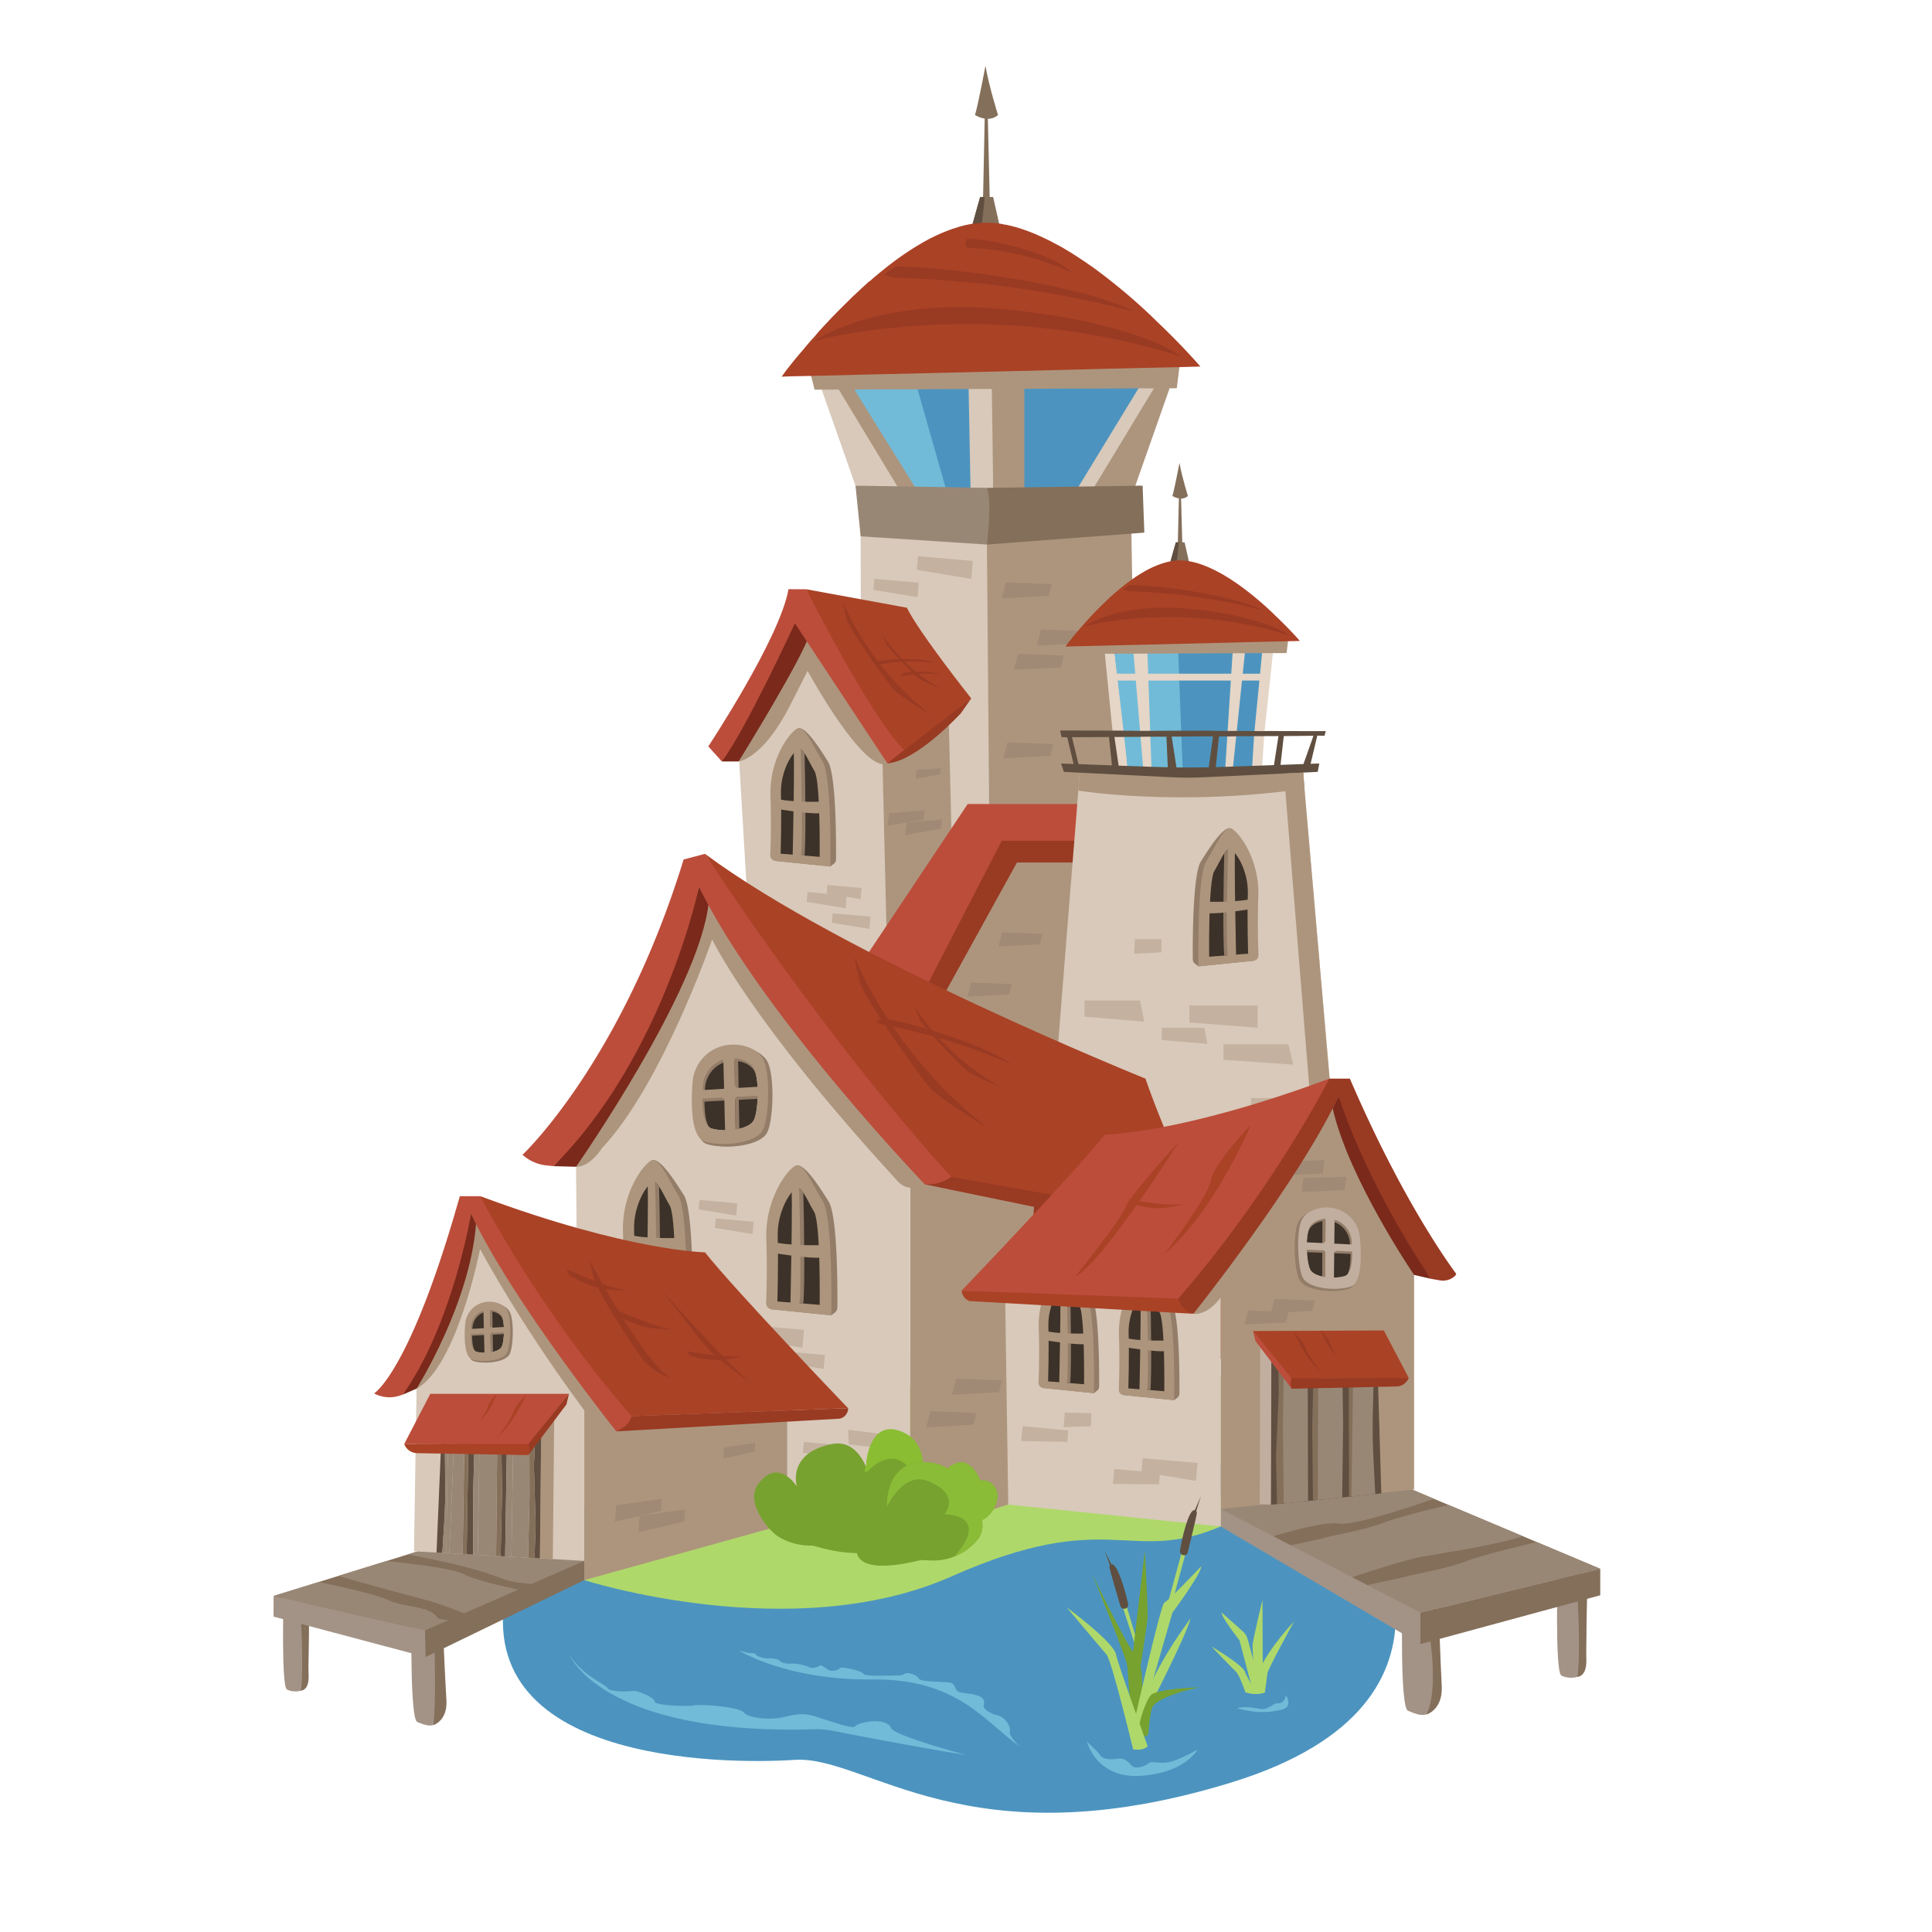 <svg id="e1d95ab9-e466-44a7-9f58-d077c26b5eb9" data-name="Layer 1" xmlns="http://www.w3.org/2000/svg" xmlns:xlink="http://www.w3.org/1999/xlink" viewBox="0 0 2000 2000"><defs><style>.e43d7494-b88d-46df-86cd-e421ce84eed5{fill:none;}.bb31f902-d16b-40c5-9536-def7dbf22355{fill:#4c94bf;}.aa1aad47-e447-4ae4-8833-961622fbaa02{fill:#afd86a;}.b0af3c5f-6980-422d-bb43-ab489c67a8aa{fill:#71bbd8;}.a3ac434f-1b5d-4795-a5d4-178d5254dbb1{fill:#d8c9ba;}.a6b3edf1-9d3b-4625-9220-a29fa03a5d22{fill:#ad957d;}.aa016aa7-232c-40a5-b020-8b59328ca2bb{fill:#aa4226;}.fb7402a4-7739-43d9-9a4f-6ddcc10e6b27{fill:#bc4d3b;}.e811474a-9daf-4c59-a048-0fad0249b03a{fill:#993a23;}.ba5e0fd3-c2fb-4fc1-8279-8a7ebb40fca4{fill:#846f5a;}.e8cd984c-f5b7-43bb-a321-0ffa78ee1009{fill:#a39386;}.ec52671b-790a-45b1-a6a1-aa557b93f64d{clip-path:url(#e5454869-1359-40b7-a578-737e984b2ce0);}.bf3f5eaa-8301-44aa-8334-b4dcc4886ab7{fill:#998776;}.fd4a58bf-68fc-4bee-8830-7c033281a08e{clip-path:url(#ab3f2473-89b5-44bd-8860-2143f203d90e);}.a5a00228-3db8-4d8d-932d-4d433eb572c4{fill:#e5d6c7;}.e15afac0-4b41-4ae3-90c5-98a03b23f5e8{fill:#c4b19f;}.ace2fede-9cac-4b4c-a56b-f4eeea75f3c1{fill:#604f40;}.e3aa91d9-ba93-4fd4-87f1-fb0ee05ef974{fill:#ec7d51;}.ba9b9ef9-69da-4065-822c-64c122f15b61{fill:url(#a649e71c-3086-457b-81f3-32d29944e355);}.a6368993-471d-41f6-8fd8-42240eae494a{isolation:isolate;opacity:0.65;fill:url(#e11fe802-3262-4790-bce6-e57bc77be793);}.ad339208-c9c2-4309-a2d1-2af44471b97a{fill:#937d69;}.f01936f7-38f8-45ce-8279-bf5d74862a5d{fill:#3c3229;}.b9394dfe-52cf-4083-87b8-ef0118e451f9{fill:#a08975;}.bfa6e083-ef6b-4fc8-9c27-528794a47972{fill:#7a291b;}.a9b765b7-9e06-414c-9f55-2ec9196199e3{fill:#c1ae9f;}.bc3e3369-a6b2-4c73-b2f4-3a14c2c0a5dc{clip-path:url(#e159d84d-9107-4d76-b13b-911176dec1c5);}.b6ae5efb-9675-4af9-8021-590e883e0031{fill:#77a22f;}.eb35545c-7fae-44e8-8b7b-14e324033ef6{clip-path:url(#b256a0dc-8348-481d-905b-6ce97b63435a);}.b57fb3c4-7577-4009-aebe-59cf5824abb1{fill:#8abd32;}.bce2c3fb-28bd-41ee-a0a5-6dd5bb97e4fa{clip-path:url(#ab219078-58e1-42fc-881b-40abc6cbd766);}.b2f68b2b-bd1d-40bb-b709-a3899898aa03{fill:#8bbc38;}.bf816aad-edbb-47e0-9143-5c3d128d735e{clip-path:url(#ac648f53-d2a8-4997-9a91-d88f75450426);}</style><clipPath id="e5454869-1359-40b7-a578-737e984b2ce0"><polygon class="e43d7494-b88d-46df-86cd-e421ce84eed5" points="1311.02 1478.54 1147.48 1501.13 1457.87 1672.45 1656.58 1624.02 1311.02 1478.54"/></clipPath><clipPath id="ab3f2473-89b5-44bd-8860-2143f203d90e"><polygon class="e43d7494-b88d-46df-86cd-e421ce84eed5" points="594.55 1555.77 734.1 1589.27 450.97 1711 283.2 1652.15 594.55 1555.77"/></clipPath><linearGradient id="a649e71c-3086-457b-81f3-32d29944e355" x1="-8647.54" y1="10754.69" x2="-8589.45" y2="10825.37" gradientTransform="matrix(1, 0, 0, -1, 9790.79, 11467.17)" gradientUnits="userSpaceOnUse"><stop offset="0" stop-color="#9b2565"/><stop offset="1" stop-color="#c2304a"/></linearGradient><linearGradient id="e11fe802-3262-4790-bce6-e57bc77be793" x1="9745.07" y1="10853.12" x2="9745.16" y2="10853.12" gradientTransform="translate(10899.03 11467.17) rotate(180)" gradientUnits="userSpaceOnUse"><stop offset="0" stop-color="#b883c4"/><stop offset="1" stop-color="#d69aae"/></linearGradient><clipPath id="e159d84d-9107-4d76-b13b-911176dec1c5"><polygon class="e43d7494-b88d-46df-86cd-e421ce84eed5" points="1316.16 1382.81 1315.68 1557.69 1429.92 1545.96 1424.98 1379.12 1316.16 1382.81"/></clipPath><clipPath id="b256a0dc-8348-481d-905b-6ce97b63435a"><path class="e43d7494-b88d-46df-86cd-e421ce84eed5" d="M880.63,1546.79c-3.72-6.8-5.56-15.34-.45-24.4,0,0,4-9.23,16.82-10.66,0,0,3.85-38.4,31.06-31.45,37.48,9.57,26.68,55.67,26.68,55.67s8.92-28.8,29.62-8.35c11.32,11.16,2.26,30.7-10.2,32.72a50,50,0,0,1-27.21,5.51l-43.87-3.41C894.09,1561.7,885.68,1556,880.63,1546.79Z"/></clipPath><clipPath id="ab219078-58e1-42fc-881b-40abc6cbd766"><path class="e43d7494-b88d-46df-86cd-e421ce84eed5" d="M997.69,1554.71l-3-.73s4-40-37.9-40.3c-41.44-.33-38.52,45.82-38.52,45.82s-11.26-18.31-29.2-6.15c-14.68,9.26-9,27,1.37,36.59,0,0-27.23,47,63,25,.6,0,9.83.46,9.83.46a60.34,60.34,0,0,0,18.43-2h0a59.34,59.34,0,0,0,30.12-19.29l.21-.26a17.64,17.64,0,0,0,1.72-2.5C1022.07,1577.16,1013.82,1558.8,997.69,1554.71Z"/></clipPath><clipPath id="ac648f53-d2a8-4997-9a91-d88f75450426"><path class="e43d7494-b88d-46df-86cd-e421ce84eed5" d="M784.56,1536.75c21.2-29.1,40.46,2.26,40.46,2.26s-10.95-34.23,35.44-44c21.66-4.57,32.49,13.49,37.46,27,3.28-9.33,10.09-17.63,23-22.07,30.07-10.4,34.67,44.67,34.67,44.67a141.67,141.67,0,0,0,18-.62c-1.24-9.87.64-21.59,13.51-28.18,18.26-9.37,27.66,16.77,27.66,16.77,9.32-1.07,13.6,4.84,13.6,4.84,5,5.61,5,12,3.44,17.41-2.17,7.35-9.33,20.46-25.57,21.44l-26.84,4c-6.9,9.64-19.08,19.47-38,17.86h0a143.77,143.77,0,0,1-88.67,4.86l-11.48-3a65,65,0,0,1-34.1-8.44C794.85,1584.68,771.46,1554.74,784.56,1536.75Z"/></clipPath></defs><path class="bb31f902-d16b-40c5-9536-def7dbf22355" d="M1410,1561.21s138.27,199.84-135.33,284-377.26-28.3-452.07-23.4S472,1825.42,528.06,1629.33,1410,1561.21,1410,1561.21Z"/><path class="aa1aad47-e447-4ae4-8833-961622fbaa02" d="M604.85,1635.75s215.79,69.07,379.86-3.73,183.64-11.43,279-51.82,56.37-206.72-148.25-179.73-379.3,98.91-399.2,105.84S604.85,1635.75,604.85,1635.75Z"/><polygon class="bb31f902-d16b-40c5-9536-def7dbf22355" points="848.56 393.87 927.66 525.35 1162.16 516.5 1208.41 386.13 848.56 393.87"/><polygon class="b0af3c5f-6980-422d-bb43-ab489c67a8aa" points="947.71 395.32 984.69 525.35 901.08 503.75 862.61 393.87 947.71 395.32"/><polygon class="a3ac434f-1b5d-4795-a5d4-178d5254dbb1" points="890.89 545.29 891.91 970.01 1034.71 929.65 1036.43 525.35 890.89 545.29"/><polygon class="a6b3edf1-9d3b-4625-9220-a29fa03a5d22" points="1021.62 557.64 1024.42 891.08 1176.71 881.96 1170.8 525.35 1021.62 557.64"/><polygon class="a3ac434f-1b5d-4795-a5d4-178d5254dbb1" points="1002.56 395.32 1004.78 511.4 1028.17 507.25 1029.57 390.8 1002.56 395.32"/><polygon class="a3ac434f-1b5d-4795-a5d4-178d5254dbb1" points="762.8 747.29 773.82 933.62 927.66 1013.85 914.74 780.62 822.94 643.52 762.8 747.29"/><polygon class="a6b3edf1-9d3b-4625-9220-a29fa03a5d22" points="981.9 733.28 984.97 863.24 917.86 970.01 913.15 770.51 981.9 733.28"/><path class="a6b3edf1-9d3b-4625-9220-a29fa03a5d22" d="M764.64,788.26s24.3-2.19,52.21-56L836,694.48s58.38,107.32,82.6,95.73l-5.27-33.62L830.15,643.52,780.09,756.2Z"/><path class="aa016aa7-232c-40a5-b020-8b59328ca2bb" d="M938.77,779l66.65-56s-53.51-67.34-66.65-93.89L834.6,610s19,50.81,36.63,84.48S926.64,777.68,938.77,779Z"/><polygon class="a6b3edf1-9d3b-4625-9220-a29fa03a5d22" points="960.85 1027.12 1106.89 1110.48 1160 900.49 1042.21 878.72 960.85 1027.12"/><polygon class="fb7402a4-7739-43d9-9a4f-6ddcc10e6b27" points="884.59 1007.97 1001.73 832.32 1145.44 832.32 1164.25 872.67 1046.47 887.46 953.68 1052.02 884.59 1007.97"/><polygon class="e811474a-9daf-4c59-a048-0fad0249b03a" points="971.06 1040.88 1052.77 892.83 1124.77 892.83 1122.64 870.36 1037.03 870.36 953.68 1031.7 971.06 1040.88"/><path class="b0af3c5f-6980-422d-bb43-ab489c67a8aa" d="M1125.19,1802.87s9.57,38.52,55.69,35.46,58.68-27.06,58.68-27.06-18.63,10.58-28.92,12.82-18-1.82-22,1.46-13.77,6.48-17.49,1.88-8-7.84-14.79-6.74c-6.08,1-14.23.76-17.22-3.26a43.26,43.26,0,0,0-4.59-5.51Z"/><path class="aa1aad47-e447-4ae4-8833-961622fbaa02" d="M1306.91,1656.17s-9.94,41.14-10.21,46.52,3,57.66,3,57.66,8.23-12.47,7.82-17.72S1306.91,1656.17,1306.91,1656.17Z"/><path class="aa1aad47-e447-4ae4-8833-961622fbaa02" d="M1302.37,1768.93s-2-31.67,1.85-40.86c9.23-21.94,35.34-49.52,35.34-49.52s-26.79,48.77-27.54,53.66-4.75,36.89-4.75,36.89Z"/><path class="aa1aad47-e447-4ae4-8833-961622fbaa02" d="M1307.13,1758.87c-3.35-17.49-12.41-50.62-15.71-62.48a16.15,16.15,0,0,0-4.93-7.66l-21.82-19.41c-.86,4,18.49,28.79,18.49,28.79s18.92,72.44,19.54,72.86a3.27,3.27,0,0,0,3.88,0A25.82,25.82,0,0,0,1307.13,1758.87Z"/><path class="aa1aad47-e447-4ae4-8833-961622fbaa02" d="M1303.12,1759.18c-6.37-13.79-13.67-25.79-14.09-28-1.36-7.06-34.83-26.69-34.83-26.69s21.6,22.7,25.31,26.09,10.41,23.1,10.41,23.1c3.16.47,7,3.38,11.35,10.09Z"/><path class="bb31f902-d16b-40c5-9536-def7dbf22355" d="M1325.86,1741.05s-20.87,27.22-52.93,1.63-8.2,42.61,8.19,47.49,33.58,16,39.94-9.33S1335.25,1737.34,1325.86,1741.05Z"/><polygon class="ba5e0fd3-c2fb-4fc1-8279-8a7ebb40fca4" points="1311.02 1478.54 1263.69 1562.04 1457.87 1672.45 1656.58 1624.02 1311.02 1478.54"/><path class="e8cd984c-f5b7-43bb-a321-0ffa78ee1009" d="M1642.73,1630.49s.41,92.45-2.89,99.88-16.51,7.85-23.52,4.13-3.72-111-3.72-111Z"/><path class="ba5e0fd3-c2fb-4fc1-8279-8a7ebb40fca4" d="M1642.78,1654.52s-1.19,45.33-.59,63.51c.56,17.81-9.15,17.81-9.15,17.81,3.47-27.71,0-81.32,0-81.32Z"/><path class="e8cd984c-f5b7-43bb-a321-0ffa78ee1009" d="M1485.84,1655.63s10.17,98.41.59,111.54-20.24,7.17-28.88,3.82-5.83-115.62-5.83-115.62Z"/><path class="ba5e0fd3-c2fb-4fc1-8279-8a7ebb40fca4" d="M1489.76,1678.27s1.24,37.21,2.73,67.27c1.22,24.61-15.84,29.18-15.84,29.18,13.56-26.76,2.36-87,2.36-87Z"/><polygon class="ba5e0fd3-c2fb-4fc1-8279-8a7ebb40fca4" points="1470.34 1669.42 1470.34 1702 1656.58 1651.41 1656.58 1624.02 1470.34 1669.42"/><g class="ec52671b-790a-45b1-a6a1-aa557b93f64d"><path class="bf3f5eaa-8301-44aa-8334-b4dcc4886ab7" d="M1392.33,1506.39s11.05,8.08,3.43,10.25-6.79,12-70,18.19c-16.45,1.61-98,21.56-99.1,22.42l-52-27s40-8.31,43-9.51,35.88.09,55.82-7.87,98.41-16.57,98.41-16.57Z"/><path class="bf3f5eaa-8301-44aa-8334-b4dcc4886ab7" d="M1457.93,1534.94s44.92,10.5,37.38,12.92-90,32.27-109.43,29.27c-20.54-3.18-86.25,19-86.25,19L1263.69,1562s17.26-5.22,20.21-6.52,35.86-1.21,55.49-9.85,97.74-20.07,97.74-20.07Z"/><path class="bf3f5eaa-8301-44aa-8334-b4dcc4886ab7" d="M1550.5,1576.08s28.23,3.26,21,6.54c-3.93,1.78,60,2.93-98,28.59-20.49,3.33-80.86,23.84-80.86,23.84l-59.78-34.67s40-8.4,43-9.59,38.3-7.08,58.24-15.08,96.22-24.92,96.22-24.92Z"/><path class="bf3f5eaa-8301-44aa-8334-b4dcc4886ab7" d="M1639.91,1615.91s29.63,4.44,21.75,6.69-68.47,16.67-101.37,29.43c-20,7.75-81.77,29.71-81.77,29.71L1414.71,1641s41.42-8.65,44.53-9.88,39.66-7.29,60.26-15.53,99.55-25.66,99.55-25.66Z"/></g><polygon class="e8cd984c-f5b7-43bb-a321-0ffa78ee1009" points="1470.34 1669.42 1263.69 1562.04 1263.69 1580.2 1470.34 1702 1470.34 1669.42"/><polygon class="ba5e0fd3-c2fb-4fc1-8279-8a7ebb40fca4" points="594.55 1555.77 604.85 1615.83 450.97 1711 283.2 1652.15 594.55 1555.77"/><path class="e8cd984c-f5b7-43bb-a321-0ffa78ee1009" d="M319.79,1658.52s.57,80.36-2.29,86.83-14.33,6.86-20.44,3.64-3.49-96.5-3.49-96.5Z"/><path class="ba5e0fd3-c2fb-4fc1-8279-8a7ebb40fca4" d="M319.84,1679.4s-.92,39.42-.35,55.21c.54,15.51-7.89,15.51-7.89,15.51,2.95-24.1-.22-76.68-.22-76.68Z"/><path class="e8cd984c-f5b7-43bb-a321-0ffa78ee1009" d="M455.62,1682.05s9.65,85.46,1.43,97-17.53,6.41-25.07,3.56-6-100.44-6-100.44Z"/><path class="ba5e0fd3-c2fb-4fc1-8279-8a7ebb40fca4" d="M459.22,1701.72s1.39,32.33,2.92,58.46c1.26,21.36-13.53,25.49-13.53,25.49,2.8-18,1.34-75.67,1.34-75.67Z"/><polygon class="e8cd984c-f5b7-43bb-a321-0ffa78ee1009" points="439.98 1687.69 440.63 1715.33 283.2 1673.5 283.2 1652.15 439.98 1687.69"/><g class="fd4a58bf-68fc-4bee-8830-7c033281a08e"><path class="bf3f5eaa-8301-44aa-8334-b4dcc4886ab7" d="M462.62,1592.06s-64.31,10.5-58,13.24,74.29,12.23,116.71,29.39c16.75,6.79,68.51,6.5,68.51,6.5l5.61-12.83s11.78-11.12,9.35-12.51-1.3-3.8-17.54-13-105.85-17.15-105.85-17.15Z"/><path class="bf3f5eaa-8301-44aa-8334-b4dcc4886ab7" d="M379,1619.72s-40,4.17-34.07,7.63c3.24,1.88-36.85-6.33,97.64,29.34,17.46,4.63,61,22.7,61,22.7l52.91-27.22s-16.68-4.9-19.18-6.19-41.1-8-57.65-16.64-108.9-16.09-108.9-16.09Z"/><path class="bf3f5eaa-8301-44aa-8334-b4dcc4886ab7" d="M298.29,1646.54s-26,1.33-19.39,3.94,52.25,12.53,98.91,23.13c18.22,4.14,62.15,14.06,62.15,14.06l58.73-7.63s-43.76-2.51-45.38-4.92c-9.14-13.51-34.16-10.56-50.81-18.56-17.37-8.36-93.42-23.17-93.42-23.17Z"/></g><polygon class="ba5e0fd3-c2fb-4fc1-8279-8a7ebb40fca4" points="439.98 1687.69 604.85 1615.83 604.85 1635.75 440.63 1715.33 439.98 1687.69"/><path class="ba5e0fd3-c2fb-4fc1-8279-8a7ebb40fca4" d="M1221,479.21c2.45,14.22,8.74,34.23,8.74,34.23-6.8,6-16.08,0-16.08,0C1215.6,507.52,1221,479.21,1221,479.21Z"/><polygon class="ba5e0fd3-c2fb-4fc1-8279-8a7ebb40fca4" points="1210.98 583.57 1210.98 583.5 1211.29 582.4 1211.78 580.61 1212.09 579.63 1217.25 561.43 1226.29 561.43 1230.1 578.34 1230.54 580.43 1230.54 580.49 1230.91 581.91 1233.67 593.96 1225.61 592.73 1225.5 592.73 1218.24 591.62 1217.62 591.56 1209.08 590.21 1210.98 583.57"/><path class="a3ac434f-1b5d-4795-a5d4-178d5254dbb1" d="M1385.08,1215.45l-.4-5.15-1.59-17.36L1366.84,1006l-1.3-15.55L1363.81,971l-9-103.82L1351,823.42l-.41-5-1.29-15.31L1349,799l-.48-5.45-42.28.14h-3.71l-55.63,3.19-7.53-.49-68.07-2.29-5.57.06h-3.81l-43.72.08-.41,4.75-.21,3.05-1.37,16.39-1.87,24.41L1103.51,978l-3.17,39.73-14.17,179.6-1.22,14.8v.06l-3.82,47.72-.07.28h.4c14.68,2.48,132.77,20.84,307.49-.9Z"/><polygon class="a5a00228-3db8-4d8d-932d-4d433eb572c4" points="1313.84 656.84 1307.79 656.22 1302.18 655.67 1297.57 655.25 1285.61 654.09 1285.54 654.09 1249.61 650.64 1239.16 649.54 1238.22 649.47 1237.93 649.47 1236.49 649.34 1236.49 649.27 1235.34 649.2 1230.73 648.72 1223.17 647.95 1172.25 643.07 1158.93 641.76 1156.48 641.49 1145.03 640.39 1144.45 640.32 1144.38 640.32 1142.8 640.18 1140.13 639.9 1140.42 642.65 1140.42 642.72 1140.71 645.76 1141.71 656.22 1142.51 663.72 1142.51 663.93 1142.8 666.61 1143.09 669.71 1143.88 678.18 1144.16 681.08 1144.31 682.65 1151.87 758.59 1151.87 758.8 1152.09 761.21 1152.09 761.28 1155.04 791.57 1155.47 795.43 1155.83 799.55 1155.9 800.24 1156.05 801.76 1198.76 802.31 1232.31 802.79 1245.07 802.93 1245.21 802.93 1276.97 803.35 1301.96 803.69 1305.78 803.76 1306.07 800.24 1306.43 795.43 1306.43 794.95 1306.64 791.57 1308.66 761.89 1308.66 761.83 1308.8 759.83 1308.8 759.77 1317.08 681.97 1317.23 680.38 1317.52 677.7 1317.59 677.49 1317.66 676.74 1318.46 669.16 1318.74 666.06 1318.82 665.65 1318.96 664.34 1318.96 664.27 1319.11 663.17 1319.17 662.49 1319.53 659.8 1319.75 658.28 1319.75 658.08 1319.82 657.39 1313.84 656.84"/><polygon class="bb31f902-d16b-40c5-9536-def7dbf22355" points="1147.86 641.34 1227.43 649.87 1234.31 650.61 1235.53 650.75 1277.17 655.22 1277.22 655.22 1288.1 656.38 1292.25 656.83 1308.27 658.54 1308.21 659.23 1308.16 659.42 1308 660.94 1307.69 663.62 1298.23 760.88 1298.13 763 1296.29 792.71 1296.08 796.57 1295.76 801.37 1295.55 804.88 1159.84 802.9 1159.73 801.37 1159.68 800.68 1159.31 796.57 1167.27 794.79 1164.58 764.49 1164.38 761.99 1150.39 647.5 1145.44 641.06 1147.86 641.34"/><polygon class="e15afac0-4b41-4ae3-90c5-98a03b23f5e8" points="1174.8 972.27 1202.32 972.24 1202.35 985.78 1174.09 987.38 1174.8 972.27"/><polygon class="e15afac0-4b41-4ae3-90c5-98a03b23f5e8" points="1202.65 1076.63 1249.89 1080.61 1246.56 1063.93 1202.65 1063.93 1202.65 1076.63"/><polygon class="e15afac0-4b41-4ae3-90c5-98a03b23f5e8" points="1266.56 1097.08 1338.8 1102.11 1333.71 1080.99 1266.56 1080.99 1266.56 1097.08"/><polygon class="e15afac0-4b41-4ae3-90c5-98a03b23f5e8" points="1295.09 1149.67 1344.91 1153.73 1341.39 1136.68 1295.09 1136.68 1295.09 1149.67"/><polygon class="e15afac0-4b41-4ae3-90c5-98a03b23f5e8" points="1231.26 1058.44 1301.85 1063.93 1301.85 1040.88 1231.26 1040.88 1231.26 1058.44"/><polygon class="e15afac0-4b41-4ae3-90c5-98a03b23f5e8" points="1042.21 1107.6 1083.6 1111.4 1080.68 1095.45 1042.21 1095.45 1042.21 1107.6"/><polygon class="e15afac0-4b41-4ae3-90c5-98a03b23f5e8" points="1122.64 1052.41 1184.5 1057.63 1180.14 1035.73 1122.64 1035.73 1122.64 1052.41"/><path class="aa016aa7-232c-40a5-b020-8b59328ca2bb" d="M1328.81,1373l-41.37,23-36.81,16.34-53.44-1.42-16.9,23.35-15-26.47L1137,1376.08l-44.55.76-90.73,1.45,2.2-27.46,4.47-55.91.76-9.78,1.93-24.92h-1.22l.07-.27,3.81-47.78,1.2.06a2640.87,2640.87,0,0,0,283.89-1l15.85-.9.41,5.16,3.88,43.85,3.71,43.17Z"/><path class="a6b3edf1-9d3b-4625-9220-a29fa03a5d22" d="M1350.43,816.44c-130.41,18.91-234.25,2-234.25,2l1.38-16.33.2-3.05h231.39Z"/><polyline class="b0af3c5f-6980-422d-bb43-ab489c67a8aa" points="1167.31 793.6 1153.9 676.75 1219.45 669.3 1224.4 799.02"/><polygon class="a5a00228-3db8-4d8d-932d-4d433eb572c4" points="1276.19 672.46 1268.39 795.08 1276.3 795.08 1289.4 669.39 1276.19 672.46"/><rect class="a5a00228-3db8-4d8d-932d-4d433eb572c4" x="1148.07" y="697.42" width="159.11" height="7.09"/><polygon class="a5a00228-3db8-4d8d-932d-4d433eb572c4" points="1173.29 674.92 1183.38 794.78 1192.01 794.78 1187.7 671.84 1173.29 674.92"/><polygon class="ba5e0fd3-c2fb-4fc1-8279-8a7ebb40fca4" points="1220.44 513.63 1221.93 509.38 1223.19 513.47 1222.59 513.83 1223.91 562.1 1224.02 563.4 1219.28 563.4 1219.28 562.1 1220.44 513.63"/><path class="ace2fede-9cac-4b4c-a56b-f4eeea75f3c1" d="M1212,580.29c.92-3.75,5.23-18.88,5.23-18.88h3.19l-.18,2-1.73,16.23-.12,1-6.51.49C1211.9,581,1212,580.74,1212,580.29Z"/><polygon class="e3aa91d9-ba93-4fd4-87f1-fb0ee05ef974" points="1333.67 654.85 1118.41 654.85 1220.72 591.9 1333.67 654.85"/><path class="ba9b9ef9-69da-4065-822c-64c122f15b61" d="M1159.7,635.58l-10,30.32c29.06-1.94,56.65-3,81.47-3.54V632.68C1209.61,632.86,1185.35,633.67,1159.7,635.58Z"/><path class="a6368993-471d-41f6-8fd8-42240eae494a" d="M1153.9,614h.07c-.07.07-.07.07-.13.07Z"/><path class="ace2fede-9cac-4b4c-a56b-f4eeea75f3c1" d="M1363.24,763.23l.39-1.68h.66l6.82.06,1.36-4.73h-8.6l-51.51-.13-6.34.11-6.19-.06-19.35-.18-8.26.07-6.41-.06-10.47-.16-3.72-.11h-9.38l-3.58.07h-26.1l-14.45.08-5.85.11-3.32-.06h-1.1l-12.87.05-.84-.16h-10.34l-4-.11-60.18-.14-2.2,0,1.53,6.93,2.28,0,3.31.13h.3l6.4,27.13.12.47-12.92-.47,2.92,8.69,112.13,5.57q16.3.79,32.62,0l118-5.62,1.65-8.67-9,.32.07-.35ZM1116.5,791l-.23-.66-6.52-27.18L1148,763h0l2.9,27.4.14,1.92.85.05Zm91.25-22.55,1.11,25.67v.13q-9-.18-17.9-.5L1158,792.58l-.34-2.35-3.92-26.69-.13-.58h6.48l5.71-.11h8.61l14.45-.26,3.59.11,5.78-.1,6.4.06,7.23-.12h.11l-4.5.18Zm47.36-1.76-3.62,25.81-.24,1.8q-16.71.33-33.4.13l-.18-1.24-3.9-25.33-.83-5.34h7.74l18.18-.15,3.81-.06h9.23l3.51-.07h.29Zm68.08-3-4.13,26.64-.29,1.71-50,1.78q-5.08.18-10.15.31v-.64l2.74-26.25.53-4.9h10.3l8.33-.16,19.34-.17,6.19.07,6.21-.11,5.23.08,3.37-.06h2.6Zm26.36,26.63-.19.61-23.71.87.1-1.4,3-26.61L1329,762l30.68-.33-.56,1.63Z"/><path class="e811474a-9daf-4c59-a048-0fad0249b03a" d="M1328.78,1373l-28.76,3.1-5.26-114-2.36-50.57c2.15-.11,4.3-.22,6.44-.35l15.85-.9.41,5.16,3.87,43.85,3.72,43.17Z"/><path class="a6b3edf1-9d3b-4625-9220-a29fa03a5d22" d="M1329.16,800.75l20-1,.08,3.33,1.3,15.35.41,5,3.82,43.71,9,103.75,1.73,19.42,1.3,15.57,16.25,187,1.59,17.35.41,5.16,3.85,43.86-3.87-43.84-.42-5.16-15.85.9c-2.14.13-4.29.24-6.44.35Z"/><polygon class="e811474a-9daf-4c59-a048-0fad0249b03a" points="1316.81 1242.74 1258.15 1246.19 1262.29 1222.69 1316.81 1222.69 1316.81 1242.74"/><polygon class="e811474a-9daf-4c59-a048-0fad0249b03a" points="1265.23 1270.94 1176.58 1274.73 1182.83 1253.9 1265.23 1253.9 1265.23 1270.94"/><polygon class="e811474a-9daf-4c59-a048-0fad0249b03a" points="1254.99 1314.15 1215.02 1316.51 1217.84 1303.21 1254.99 1303.21 1254.99 1314.15"/><polygon class="e811474a-9daf-4c59-a048-0fad0249b03a" points="1237.26 1327.99 1176.12 1330.6 1180.43 1313.89 1237.26 1313.89 1237.26 1327.99"/><polygon class="e811474a-9daf-4c59-a048-0fad0249b03a" points="1207.51 1257.14 1145.64 1259.78 1150.01 1241.43 1207.51 1241.43 1207.51 1257.14"/><polygon class="e811474a-9daf-4c59-a048-0fad0249b03a" points="1299.15 1290.55 1259.21 1293.2 1262.04 1275.43 1299.15 1275.43 1299.15 1290.55"/><polygon class="e811474a-9daf-4c59-a048-0fad0249b03a" points="1065.86 1238.11 1065.86 1220.08 1013.99 1212.74 1010.39 1254.41 1095.58 1255.97 1095.58 1237.2 1065.86 1238.11"/><polygon class="a6b3edf1-9d3b-4625-9220-a29fa03a5d22" points="1076.15 1183.58 1043.74 1557.51 942.08 1589.15 942.08 1155.97 1076.15 1183.58"/><path class="a3ac434f-1b5d-4795-a5d4-178d5254dbb1" d="M942.05,1156,765.84,912l-43.48-9.34c-33.25,73-126.05,305.17-126.05,305.17l3.1,349.11,342.67,32.21Z"/><path class="aa016aa7-232c-40a5-b020-8b59328ca2bb" d="M1001.24,1224.55l-18-1.48-6.3-4.45L950.77,1202,850.64,1083.7,729.78,883.86c142.34,106.38,456,232.73,456,232.73,19,56.09,66.23,158,66.23,158l-250.73-50Z"/><polyline class="a3ac434f-1b5d-4795-a5d4-178d5254dbb1" points="431.24 1437.52 431.24 1437.52 479.06 1245.91 491.48 1245.91 604.85 1423.83 604.85 1615.83 428.58 1605.9 431.24 1437.52"/><polygon class="a6b3edf1-9d3b-4625-9220-a29fa03a5d22" points="814.88 1414.52 814.88 1577.42 604.85 1635.75 604.85 1438.62 814.88 1414.52"/><path class="a6b3edf1-9d3b-4625-9220-a29fa03a5d22" d="M1387.75,1123.72l76.11,196.09v222.12l-200.17,20.13V1323.38C1255.52,1305.64,1387.75,1123.72,1387.75,1123.72Z"/><polygon class="a3ac434f-1b5d-4795-a5d4-178d5254dbb1" points="1040.45 1336.05 1263.69 1323.36 1263.69 1580.2 1043.74 1557.51 1040.45 1336.05"/><polygon class="e811474a-9daf-4c59-a048-0fad0249b03a" points="984.7 1218.24 1088.69 1236.88 1101.8 1255.84 957.39 1226.04 984.7 1218.24"/><path class="ad339208-c9c2-4309-a2d1-2af44471b97a" d="M1238,998.32a6,6,0,0,1-3.23-5.34c-.15-16.86-.21-87.48,8.34-101.12,9.73-15.52,24.41-38.28,31.76-34,7,4.17,23.38,31.82,22.12,69.72a646.55,646.55,0,0,0,1.15,66.91l-57.54,5.84Z"/><path class="a6b3edf1-9d3b-4625-9220-a29fa03a5d22" d="M1240.64,1000.4s-1.68-93.16,8.07-108.67,18.38-37.24,26.19-33.8,28.95,31.66,27.7,69.57c-.94,28.12-.21,51.11.2,61.19a5.73,5.73,0,0,1-5.14,5.93Z"/><path class="f01936f7-38f8-45ce-8279-bf5d74862a5d" d="M1251.73,990.4s-1-78.17,5.29-88.62,11.88-25.17,16.87-22.81,18.65,21.36,17.86,47,.31,61.24.31,61.24Z"/><path class="ad339208-c9c2-4309-a2d1-2af44471b97a" d="M1275.16,878c-2.29-.31-5.26,1-7.81,5.26-.68,25.42-1.72,89.51.05,106l8.64-.68C1275.68,971.19,1274.37,899.8,1275.16,878Z"/><path class="a6b3edf1-9d3b-4625-9220-a29fa03a5d22" d="M1271.51,874.55s-3.28,107.31,0,118h8.18s-2.66-113.42-.76-119.87Z"/><path class="a6b3edf1-9d3b-4625-9220-a29fa03a5d22" d="M1246.52,933.33s37,1.52,51.65-3.69l-1.93,11.19s-49.15,8.17-49.78,2.87Z"/><path class="ad339208-c9c2-4309-a2d1-2af44471b97a" d="M860.57,1361.65l-62.47-6.33a704.32,704.32,0,0,0,1.25-72.65c-1.36-41.17,16.39-71.18,24-75.71,8-4.69,23.92,20,34.49,36.86,9.27,14.82,9.22,91.49,9,109.79a6.5,6.5,0,0,1-3.5,5.77Z"/><path class="a6b3edf1-9d3b-4625-9220-a29fa03a5d22" d="M798.67,1355.35a6.24,6.24,0,0,1-5.6-6.44c.45-10.91,1.24-35.92.22-66.43-1.35-41.14,21.59-71.78,30.08-75.52s17.87,19.85,28.44,36.7,8.76,118,8.76,118Z"/><path class="f01936f7-38f8-45ce-8279-bf5d74862a5d" d="M804.73,1347.28s1.18-38.67.34-66.48,14-48.45,19.39-51,11.46,13.4,18.31,24.76,5.76,96.23,5.76,96.23Z"/><path class="ad339208-c9c2-4309-a2d1-2af44471b97a" d="M822.12,1348.8l9.39.76c1.93-17.86.82-87.46.06-115-2.77-4.58-6-6-8.49-5.71C823.94,1252.44,822.51,1329.93,822.12,1348.8Z"/><path class="a6b3edf1-9d3b-4625-9220-a29fa03a5d22" d="M818.94,1223c2.12,7-.77,130.15-.77,130.15H827c3.57-11.63,0-128.15,0-128.15Z"/><path class="a6b3edf1-9d3b-4625-9220-a29fa03a5d22" d="M854.24,1300.08c-.65,5.77-54-3.11-54-3.11l-2.09-12.16c15.88,5.66,56.08,4,56.08,4Z"/><path class="ad339208-c9c2-4309-a2d1-2af44471b97a" d="M859.6,897,802,891.14a645.5,645.5,0,0,0,1.15-67c-1.25-38,15.12-65.64,22.15-69.81,7.36-4.33,22.06,18.45,31.81,34,8.55,13.66,8.5,84.36,8.34,101.25a6,6,0,0,1-3.23,5.32Z"/><path class="a6b3edf1-9d3b-4625-9220-a29fa03a5d22" d="M802.52,891.17a5.76,5.76,0,0,1-5.17-5.94c.42-10.06,1.15-33.12.21-61.26-1.25-37.94,19.91-66.19,27.73-69.64s16.49,18.3,26.24,33.84S859.6,897,859.6,897Z"/><path class="f01936f7-38f8-45ce-8279-bf5d74862a5d" d="M808.11,883.73s1.09-35.67.31-61.31,12.89-44.68,17.88-47,10.57,12.35,16.88,22.83S848.5,887,848.5,887Z"/><path class="ad339208-c9c2-4309-a2d1-2af44471b97a" d="M824.15,885.13l8.66.7c1.77-16.47.75-80.66.05-106.1-2.56-4.22-5.53-5.58-7.83-5.27C825.82,796.27,824.5,867.73,824.15,885.13Z"/><path class="a6b3edf1-9d3b-4625-9220-a29fa03a5d22" d="M821.21,769.1c1.95,6.47-.71,120-.71,120h8.19c3.28-10.72,0-118.17,0-118.17Z"/><path class="a6b3edf1-9d3b-4625-9220-a29fa03a5d22" d="M853.76,840.2c-.59,5.32-49.84-2.87-49.84-2.87L802,826.12c14.65,5.22,51.72,3.7,51.72,3.7Z"/><path class="ad339208-c9c2-4309-a2d1-2af44471b97a" d="M710.62,1352.61l-61-6.2a683.63,683.63,0,0,0,1.21-71c-1.32-40.23,16-69.57,23.49-74,7.77-4.59,23.37,19.56,33.71,36,9.06,14.47,9,89.4,8.84,107.3a6.4,6.4,0,0,1-3.43,5.64Z"/><path class="a6b3edf1-9d3b-4625-9220-a29fa03a5d22" d="M650.16,1346.47a6.09,6.09,0,0,1-5.48-6.3c.44-10.66,1.22-35.09.22-64.93-1.32-40.25,21.11-70.16,29.4-73.81s17.47,19.38,27.8,35.85,8.55,115.32,8.55,115.32Z"/><path class="f01936f7-38f8-45ce-8279-bf5d74862a5d" d="M656.07,1338.56s1.16-37.79.33-65,13.65-47.35,19-49.84,11.22,13.1,17.9,24.2,5.64,94,5.64,94Z"/><path class="ad339208-c9c2-4309-a2d1-2af44471b97a" d="M673.1,1340.05l9.16.72c1.87-17.46.81-85.48,0-112.45-2.71-4.47-5.85-5.91-8.29-5.57C674.85,1245.84,673.47,1321.6,673.1,1340.05Z"/><path class="a6b3edf1-9d3b-4625-9220-a29fa03a5d22" d="M669.94,1217.06c2.06,6.85-.76,127.19-.76,127.19h8.71c3.48-11.32,0-125.21,0-125.21Z"/><path class="a6b3edf1-9d3b-4625-9220-a29fa03a5d22" d="M704.47,1292.44c-.67,5.62-52.83-3-52.83-3l-2-11.89c15.53,5.53,54.81,3.93,54.81,3.93Z"/><path class="ad339208-c9c2-4309-a2d1-2af44471b97a" d="M1215.49,1449.45l-53-5.34a596,596,0,0,0,1.06-61.69c-1.16-35,13.92-60.49,20.4-64.3,6.77-4,20.31,17,29.29,31.28,7.88,12.57,7.82,77.69,7.68,93.24a5.54,5.54,0,0,1-3,4.9Z"/><path class="a6b3edf1-9d3b-4625-9220-a29fa03a5d22" d="M1162.92,1444.16a5.35,5.35,0,0,1-4.76-5.47c.39-9.3,1.06-30.51.19-56.45-1.15-35,18.35-61,25.55-64.15s15.19,16.85,24.15,31.16,7.44,100.21,7.44,100.21Z"/><path class="f01936f7-38f8-45ce-8279-bf5d74862a5d" d="M1168.06,1437.25s1-32.83.28-56.45,11.85-41.15,16.47-43.31,9.76,11.38,15.56,21,4.9,81.72,4.9,81.72Z"/><path class="ad339208-c9c2-4309-a2d1-2af44471b97a" d="M1182.84,1438.56l8,.63c1.63-15.18.67-74.29,0-97.71-2.35-3.89-5.09-5.14-7.2-4.85C1184.38,1356.7,1183.18,1422.55,1182.84,1438.56Z"/><path class="a6b3edf1-9d3b-4625-9220-a29fa03a5d22" d="M1180.17,1331.68c1.78,6-.67,110.53-.67,110.53H1187c3-9.84,0-108.8,0-108.8Z"/><path class="a6b3edf1-9d3b-4625-9220-a29fa03a5d22" d="M1210.14,1397.17c-.57,4.9-45.9-2.64-45.9-2.64l-1.8-10.32c13.49,4.8,47.63,3.41,47.63,3.41Z"/><path class="ad339208-c9c2-4309-a2d1-2af44471b97a" d="M1132.42,1442.18l-53.05-5.34a596.28,596.28,0,0,0,1.06-61.7c-1.16-35,13.92-60.47,20.4-64.29,6.77-4,20.31,17,29.29,31.28,7.87,12.57,7.82,77.68,7.68,93.23a5.54,5.54,0,0,1-3,4.9Z"/><path class="a6b3edf1-9d3b-4625-9220-a29fa03a5d22" d="M1079.85,1436.88a5.34,5.34,0,0,1-4.76-5.47c.39-9.3,1.06-30.51.2-56.44-1.16-35,18.34-61,25.54-64.15S1116,1327.67,1125,1342s7.44,100.2,7.44,100.2Z"/><path class="f01936f7-38f8-45ce-8279-bf5d74862a5d" d="M1085,1430s1-32.82.28-56.45,11.85-41.13,16.47-43.3,9.76,11.38,15.56,21,4.9,81.72,4.9,81.72Z"/><path class="ad339208-c9c2-4309-a2d1-2af44471b97a" d="M1099.77,1431.28l8,.63c1.63-15.17.67-74.28,0-97.71-2.35-3.89-5.09-5.13-7.2-4.85C1101.31,1349.42,1100.11,1415.25,1099.77,1431.28Z"/><path class="a6b3edf1-9d3b-4625-9220-a29fa03a5d22" d="M1097.12,1324.41c1.77,5.95-.67,110.53-.67,110.53H1104c3-9.85,0-108.8,0-108.8Z"/><path class="a6b3edf1-9d3b-4625-9220-a29fa03a5d22" d="M1127,1389.9c-.57,4.9-45.9-2.65-45.9-2.65l-1.77-10.32c13.49,4.81,47.63,3.41,47.63,3.41Z"/><path class="a6b3edf1-9d3b-4625-9220-a29fa03a5d22" d="M731.1,918l-35.33,90-99.49,199.86c14.73.39,26.93-19.35,26.93-19.35,62.34-66.21,114-216,114-216s39.17,83.78,192,250.2c12.42,13.5,28.22,3.35,28.22,3.35Z"/><polygon class="a6b3edf1-9d3b-4625-9220-a29fa03a5d22" points="558.93 1613.24 572.26 1613.99 573.8 1459.76 525.99 1456.79 526.63 1459.29 530.81 1459.49 531.82 1459.54 536.4 1459.75 560.44 1460.87 558.93 1613.24"/><polygon class="ba5e0fd3-c2fb-4fc1-8279-8a7ebb40fca4" points="525.99 1456.79 524.58 1451.28 468.11 1449.41 465.26 1456.44 471.06 1456.71 471.57 1456.74 471.72 1453.42 525.99 1456.79"/><path class="ace2fede-9cac-4b4c-a56b-f4eeea75f3c1" d="M464.5,1458.37l.76-1.93-7-.33-6.37,151.1,6,.34,2-31.82q1.21-19.47,1-39l-.84-77.28Z"/><polygon class="ace2fede-9cac-4b4c-a56b-f4eeea75f3c1" points="553.32 1612.92 558.93 1613.24 560.44 1460.87 536.4 1459.75 554.48 1479.26 552.68 1517.39 554.48 1577.96 553.32 1612.92"/><polygon class="ace2fede-9cac-4b4c-a56b-f4eeea75f3c1" points="489.86 1542.89 492.06 1465.57 485.27 1464.4 484.48 1516.31 483.08 1608.96 489.86 1609.35 489.86 1542.89"/><polygon class="ace2fede-9cac-4b4c-a56b-f4eeea75f3c1" points="518.24 1610.95 522.92 1611.21 524.21 1529.51 525.13 1471.27 518.72 1470.16 519.67 1546.56 518.24 1610.95"/><polygon class="ba5e0fd3-c2fb-4fc1-8279-8a7ebb40fca4" points="554.48 1479.26 536.4 1459.75 531.82 1459.54 531.81 1460.57 547.99 1478.04 548.14 1548.79 546.67 1612.55 553.32 1612.92 554.48 1577.96 552.68 1517.39 554.48 1479.26"/><polygon class="bf3f5eaa-8301-44aa-8334-b4dcc4886ab7" points="531.81 1460.57 530.81 1459.49 526.63 1459.29 529.9 1472.09 525.13 1471.27 524.21 1529.51 522.92 1611.21 529.42 1611.57 531.81 1460.57"/><polygon class="bf3f5eaa-8301-44aa-8334-b4dcc4886ab7" points="529.42 1611.57 546.67 1612.55 548.14 1548.79 547.99 1478.04 531.81 1460.57 529.42 1611.57"/><polygon class="ba5e0fd3-c2fb-4fc1-8279-8a7ebb40fca4" points="519.67 1546.56 518.72 1470.16 514.96 1469.52 514.46 1520.61 513.58 1610.68 518.24 1610.95 519.67 1546.56"/><polygon class="bf3f5eaa-8301-44aa-8334-b4dcc4886ab7" points="494.53 1609.61 496.8 1466.39 492.06 1465.57 489.86 1542.89 489.86 1609.35 494.53 1609.61"/><polygon class="bf3f5eaa-8301-44aa-8334-b4dcc4886ab7" points="514.46 1520.61 514.96 1469.52 496.8 1466.39 494.53 1609.61 513.58 1610.68 514.46 1520.61"/><polygon class="ba5e0fd3-c2fb-4fc1-8279-8a7ebb40fca4" points="484.48 1516.31 485.27 1464.4 481.16 1463.69 480.51 1506.02 478.96 1608.74 483.08 1608.96 484.48 1516.31"/><path class="bf3f5eaa-8301-44aa-8334-b4dcc4886ab7" d="M463.58,1460.66l.93-2.29-4.39,1.1.81,77.28q.21,19.51-1,39l-2,31.82,4,.22,2.29-146.31,1.63-.41Z"/><polygon class="bf3f5eaa-8301-44aa-8334-b4dcc4886ab7" points="464.19 1461.46 461.87 1607.78 465.18 1607.96 471.35 1462 465.81 1461.05 464.19 1461.46"/><polygon class="bf3f5eaa-8301-44aa-8334-b4dcc4886ab7" points="471.35 1462 465.18 1607.96 478.96 1608.74 480.51 1506.02 481.16 1463.69 471.35 1462"/><polygon class="b9394dfe-52cf-4083-87b8-ef0118e451f9" points="1324.74 1216.64 1369.27 1214.84 1371.15 1201.04 1326.63 1202.11 1324.74 1216.64"/><polygon class="b9394dfe-52cf-4083-87b8-ef0118e451f9" points="1347.35 1233.85 1391.88 1232.05 1393.76 1218.24 1349.23 1219.31 1347.35 1233.85"/><path class="ad339208-c9c2-4309-a2d1-2af44471b97a" d="M794.14,1098.46c-8.14-14.27-36.43-21-56.44-5.83a42,42,0,0,0-16.23,30.25c-1.47,18.54-2.62,57.26,13,61.6,20.64,5.73,53,.86,59.64-12S802.16,1112.57,794.14,1098.46Zm-9.36,63.8c-4.78,9.35-28.27,12.89-43.23,8.73-11.34-3.15-10.51-31.22-9.44-44.65a30.46,30.46,0,0,1,11.76-21.94c14.51-11,35-6.11,40.91,4.23S789.55,1152.9,784.78,1162.26Z"/><path class="f01936f7-38f8-45ce-8279-bf5d74862a5d" d="M780.38,1106c5.83,10.23,4.78,44.27,0,53.63s-28.26,12.88-43.23,8.72c-11.33-3.15-10.51-31.21-9.44-44.64a30.47,30.47,0,0,1,11.76-21.94C754,1090.78,774.55,1095.76,780.38,1106Z"/><polygon class="ad339208-c9c2-4309-a2d1-2af44471b97a" points="760.8 1129.61 760.15 1092.61 764 1091.36 764.67 1129.38 760.8 1129.61"/><polygon class="ad339208-c9c2-4309-a2d1-2af44471b97a" points="749.55 1130.29 749.78 1139.3 725.3 1140.59 723.36 1131.88 749.55 1130.29"/><polygon class="ad339208-c9c2-4309-a2d1-2af44471b97a" points="764.83 1138.5 765.43 1172.21 754.53 1174.24 754.52 1173.52 761.56 1172.21 760.97 1138.7 760.91 1135.58 764.78 1135.38 764.67 1129.38 787.01 1128.02 790.34 1137.15 764.83 1138.5"/><path class="ad339208-c9c2-4309-a2d1-2af44471b97a" d="M789.87,1098.46c-7.86-14.27-35.25-21-54.64-5.83a42.33,42.33,0,0,0-15.7,30.25c-1.44,18.54-2.54,57.26,12.6,61.6,20,5.73,51.36.86,57.74-12S797.65,1112.57,789.87,1098.46Zm-9,63.8c-4.63,9.35-27.36,12.89-41.85,8.73-11-3.15-10.19-31.22-9.16-44.65a30.74,30.74,0,0,1,11.39-21.94c14-11,33.91-6.11,39.61,4.23S785.46,1152.9,780.83,1162.26Z"/><path class="a6b3edf1-9d3b-4625-9220-a29fa03a5d22" d="M789.7,1095.8c-8.13-14.27-36.42-21-56.44-5.84A42,42,0,0,0,717,1120.24c-1.47,18.53-2.61,57.25,13,61.6,20.65,5.73,53.05.85,59.64-12S797.77,1109.93,789.7,1095.8Zm-9.32,63.81c-4.77,9.35-28.26,12.88-43.23,8.73-11.33-3.15-10.51-31.22-9.44-44.65a30.47,30.47,0,0,1,11.76-21.94c14.52-11,35-6.11,40.91,4.23S785.16,1150.26,780.38,1159.61Z"/><path class="a6b3edf1-9d3b-4625-9220-a29fa03a5d22" d="M764.75,1135.35l-.77,0a3.24,3.24,0,0,0-3.05,3.28h0l.6,33.51-7,1.31-3.82.72-.88-35h0v0a3.05,3.05,0,0,0-3.19-2.9l-21.36,1.13-1.94-8.71,26.23-1.59-.82-32.09,11.45-3.72v1.24l.54,30.32v.16a3.42,3.42,0,0,0,3.63,3.19l22.58-1.36,3.33,9.15Z"/><path class="ad339208-c9c2-4309-a2d1-2af44471b97a" d="M527.53,1357.73c-4.85-8.52-21.74-12.52-33.69-3.48a25,25,0,0,0-9.69,18.06c-.87,11.06-1.55,34.17,7.78,36.77,12.32,3.42,31.66.51,35.6-7.2S532.37,1366.24,527.53,1357.73ZM522,1395.82c-2.85,5.58-16.87,7.69-25.8,5.21-6.77-1.88-6.28-18.63-5.64-26.65a18.15,18.15,0,0,1,7-13.09c8.65-6.55,20.89-3.66,24.41,2.52S524.83,1390.24,522,1395.82Z"/><path class="f01936f7-38f8-45ce-8279-bf5d74862a5d" d="M519.33,1362.2c3.47,6.1,2.85,26.45,0,32s-16.88,7.69-25.81,5.21c-6.77-1.87-6.28-18.63-5.64-26.65a18.22,18.22,0,0,1,7-13.09C503.57,1353.13,515.86,1356.09,519.33,1362.2Z"/><polygon class="ad339208-c9c2-4309-a2d1-2af44471b97a" points="507.63 1376.32 507.24 1354.24 509.54 1353.49 509.94 1376.19 507.63 1376.32"/><polygon class="ad339208-c9c2-4309-a2d1-2af44471b97a" points="500.92 1376.73 501.06 1382.11 486.44 1382.88 485.28 1377.68 500.92 1376.73"/><polygon class="ad339208-c9c2-4309-a2d1-2af44471b97a" points="510.04 1381.63 510.4 1401.76 503.89 1402.97 503.88 1402.54 508.09 1401.76 507.73 1381.75 507.7 1379.89 510 1379.77 509.94 1376.19 523.28 1375.38 525.27 1380.82 510.04 1381.63"/><path class="ad339208-c9c2-4309-a2d1-2af44471b97a" d="M525,1357.73c-4.69-8.52-21.05-12.52-32.62-3.48a25.3,25.3,0,0,0-9.37,18.06c-.87,11.06-1.51,34.17,7.52,36.77,11.94,3.42,30.66.51,34.47-7.2S529.7,1366.24,525,1357.73Zm-5.42,6.08c3.36,6.11,2.79,26.42,0,32s-16.34,7.69-25,5.21c-6.55-1.87-6.07-18.63-5.45-26.65a18.31,18.31,0,0,1,6.79-13.09c8.39-6.55,20.25-3.65,23.65,2.53Z"/><path class="a6b3edf1-9d3b-4625-9220-a29fa03a5d22" d="M524.9,1356.15c-4.84-8.52-21.73-12.52-33.68-3.48a25,25,0,0,0-9.69,18.06c-.88,11.06-1.56,34.18,7.77,36.77,12.33,3.42,31.67.51,35.6-7.19S529.75,1364.67,524.9,1356.15Zm-5.57,6.08c3.47,6.1,2.86,26.42,0,32s-16.87,7.69-25.8,5.21c-6.77-1.87-6.28-18.63-5.64-26.65a18.19,18.19,0,0,1,7-13.09c8.65-6.55,20.89-3.65,24.41,2.53Z"/><path class="a6b3edf1-9d3b-4625-9220-a29fa03a5d22" d="M510,1379.79h-.45a1.93,1.93,0,0,0-1.82,2h0l.36,20-4.22.76-2.28.43-.53-20.86h0v0a1.82,1.82,0,0,0-1.91-1.72l-12.77.68-1.16-5.21,15.66-.94-.49-19.16,6.86-2.22v.76l.32,18.09s0,.05,0,.08a2,2,0,0,0,2.16,1.92l13.49-.81,2,5.44Z"/><path class="bfa6e083-ef6b-4fc8-9c27-528794a47972" d="M723.61,918l9.95,16.74c-9.28,90-137.25,273.08-137.25,273.08l-23.32-.61C677.33,1090.79,723.61,918,723.61,918Z"/><path class="fb7402a4-7739-43d9-9a4f-6ddcc10e6b27" d="M540.91,1195.42a43.68,43.68,0,0,0,24.54,11l7.52.82C687.59,1092.25,723.59,918,723.59,918c64,131.24,233.79,308.06,233.79,308.06h3a41.64,41.64,0,0,0,24.26-7.8h0C850.2,1070.5,729.8,883.89,729.8,883.89l-22.12,5.88c-64.54,209.83-166.76,305.65-166.76,305.65Z"/><polygon class="ba5e0fd3-c2fb-4fc1-8279-8a7ebb40fca4" points="526.63 1459.29 525.99 1456.79 471.72 1453.42 471.57 1456.74 481.16 1457.18 481.25 1457.18 485.37 1457.38 492.28 1457.7 496.93 1457.91 515.07 1458.76 518.58 1458.92 525.32 1459.24 526.63 1459.29"/><path class="a6b3edf1-9d3b-4625-9220-a29fa03a5d22" d="M621.39,1451.61,488.28,1248l-57,166.51v23c41.92-23,65.69-144.43,65.69-144.43,52.76,96.22,115.56,177.07,115.56,177.07Z"/><polygon class="ace2fede-9cac-4b4c-a56b-f4eeea75f3c1" points="531.81 1460.57 531.82 1459.54 530.81 1459.49 531.81 1460.57"/><polygon class="ace2fede-9cac-4b4c-a56b-f4eeea75f3c1" points="471.06 1456.71 465.26 1456.44 464.48 1458.36 471.06 1456.71"/><polygon class="ace2fede-9cac-4b4c-a56b-f4eeea75f3c1" points="525.13 1471.27 525.32 1459.24 518.58 1458.92 518.72 1470.16 525.13 1471.27"/><polygon class="ace2fede-9cac-4b4c-a56b-f4eeea75f3c1" points="492.06 1465.57 492.28 1457.7 485.37 1457.38 485.27 1464.4 492.06 1465.57"/><polygon class="bf3f5eaa-8301-44aa-8334-b4dcc4886ab7" points="529.9 1472.09 526.63 1459.29 525.32 1459.24 525.13 1471.27 529.9 1472.09"/><polygon class="ba5e0fd3-c2fb-4fc1-8279-8a7ebb40fca4" points="518.72 1470.16 518.58 1458.92 515.07 1458.76 514.96 1469.52 518.72 1470.16"/><polygon class="bf3f5eaa-8301-44aa-8334-b4dcc4886ab7" points="496.8 1466.39 496.93 1457.91 492.28 1457.7 492.06 1465.57 496.8 1466.39"/><polygon class="bf3f5eaa-8301-44aa-8334-b4dcc4886ab7" points="514.96 1469.52 515.07 1458.76 496.93 1457.91 496.8 1466.39 514.96 1469.52"/><polygon class="ba5e0fd3-c2fb-4fc1-8279-8a7ebb40fca4" points="485.27 1464.4 485.37 1457.38 481.25 1457.18 481.16 1463.69 485.27 1464.4"/><polygon class="bf3f5eaa-8301-44aa-8334-b4dcc4886ab7" points="471.45 1459.63 471.57 1456.74 471.06 1456.71 464.48 1458.36 463.55 1460.66 465.81 1461.05 471.45 1459.63"/><polygon class="bf3f5eaa-8301-44aa-8334-b4dcc4886ab7" points="471.45 1459.63 481.16 1457.18 471.57 1456.74 471.45 1459.63"/><polygon class="bf3f5eaa-8301-44aa-8334-b4dcc4886ab7" points="465.81 1461.05 471.35 1462 471.45 1459.63 465.81 1461.05"/><polygon class="bf3f5eaa-8301-44aa-8334-b4dcc4886ab7" points="481.16 1463.69 481.25 1457.18 481.16 1457.18 471.45 1459.63 471.35 1462 481.16 1463.69"/><polygon class="fb7402a4-7739-43d9-9a4f-6ddcc10e6b27" points="589 1442.86 548.63 1495.41 418.41 1494.9 445.44 1442.86 589 1442.86"/><path class="aa016aa7-232c-40a5-b020-8b59328ca2bb" d="M548.66,1494.89l1.27,4.75-3,6.67-115.1-2a14.54,14.54,0,0,1-13.37-9.43H548.66Z"/><path class="e811474a-9daf-4c59-a048-0fad0249b03a" d="M546.88,1506.34a13.94,13.94,0,0,0,0-11.45h0l42.12-52-2.65,11-39.47,52.44Z"/><polygon class="e15afac0-4b41-4ae3-90c5-98a03b23f5e8" points="774.28 1385.93 830.69 1395.26 832.3 1376.72 775.51 1371.81 774.28 1385.93"/><polygon class="e15afac0-4b41-4ae3-90c5-98a03b23f5e8" points="949.06 589.91 1005.47 599.24 1007.07 580.7 950.29 575.79 949.06 589.91"/><polygon class="e15afac0-4b41-4ae3-90c5-98a03b23f5e8" points="904.2 610.66 949.82 618.2 951.12 603.21 905.19 599.24 904.2 610.66"/><polygon class="e15afac0-4b41-4ae3-90c5-98a03b23f5e8" points="831.19 1503.8 875.32 1511.1 876.58 1496.6 832.14 1492.75 831.19 1503.8"/><polygon class="e15afac0-4b41-4ae3-90c5-98a03b23f5e8" points="808.5 1409.88 852.63 1417.17 853.88 1402.67 809.45 1398.83 808.5 1409.88"/><polygon class="e15afac0-4b41-4ae3-90c5-98a03b23f5e8" points="878.73 1495.22 920.98 1500.14 922.24 1485.64 877.95 1480.13 878.73 1495.22"/><polygon class="e15afac0-4b41-4ae3-90c5-98a03b23f5e8" points="723.25 1251.98 762.1 1258.4 763.2 1245.64 724.09 1242.25 723.25 1251.98"/><polygon class="e15afac0-4b41-4ae3-90c5-98a03b23f5e8" points="740.17 1271.09 779.02 1277.5 780.12 1264.74 741.01 1261.35 740.17 1271.09"/><polygon class="e15afac0-4b41-4ae3-90c5-98a03b23f5e8" points="861.13 955.22 899.97 961.64 901.08 948.88 861.97 945.49 861.13 955.22"/><polygon class="e15afac0-4b41-4ae3-90c5-98a03b23f5e8" points="835.12 933.56 875.27 940.19 876.41 927 835.99 923.5 835.12 933.56"/><polygon class="e15afac0-4b41-4ae3-90c5-98a03b23f5e8" points="855.77 925 890.91 930.8 891.91 919.26 856.53 916.19 855.77 925"/><path class="a6b3edf1-9d3b-4625-9220-a29fa03a5d22" d="M1265.23,1321.32l6.15,9.28c-17.31,33.39-36,29.44-36,29.44Z"/><path class="ad339208-c9c2-4309-a2d1-2af44471b97a" d="M1345.23,1325c5.55,10.51,32.17,14.15,49,9.22,12.77-3.74,11.41-35.46,10-50.64a34.45,34.45,0,0,0-13.63-24.63c-16.59-12.19-39.71-6.38-46.21,5.41S1339.67,1314.52,1345.23,1325Zm7.55-8.44c-4-7.61-5.32-35.41-.6-44s21.47-12.76,33.49-3.92a25,25,0,0,1,9.92,17.85c1,11,2,34-7.25,36.7-12.22,3.58-31.51,1-35.54-6.67Z"/><path class="f01936f7-38f8-45ce-8279-bf5d74862a5d" d="M1355.82,1270.4c-4.66,8.45-3.43,36.34.59,44s23.34,10.25,35.54,6.68c9.25-2.71,8.27-25.7,7.24-36.71a25,25,0,0,0-9.92-17.85C1377.24,1257.65,1360.48,1262,1355.82,1270.4Z"/><polygon class="ad339208-c9c2-4309-a2d1-2af44471b97a" points="1372.08 1289.55 1372.2 1259.21 1369.04 1258.22 1368.91 1289.4 1372.08 1289.55"/><polygon class="ad339208-c9c2-4309-a2d1-2af44471b97a" points="1381.31 1289.98 1381.22 1297.37 1401.3 1298.16 1402.8 1290.99 1381.31 1289.98"/><polygon class="ad339208-c9c2-4309-a2d1-2af44471b97a" points="1368.88 1296.88 1368.75 1324.53 1377.71 1326.07 1377.72 1325.48 1371.93 1324.48 1372.05 1297.01 1372.06 1294.45 1368.88 1294.32 1368.91 1289.4 1350.57 1288.54 1347.94 1296.05 1368.88 1296.88"/><path class="ad339208-c9c2-4309-a2d1-2af44471b97a" d="M1348.72,1325c5.38,10.5,31.15,14.16,47.47,9.23,12.37-3.72,11-35.46,9.66-50.64a34.85,34.85,0,0,0-13.22-24.63c-16.06-12.2-38.44-6.39-44.72,5.39S1343.34,1314.47,1348.72,1325Zm6.71-52.42c4.57-8.55,20.79-12.75,32.43-3.91a25.15,25.15,0,0,1,9.57,17.86c1,11,2,34-7,36.7-11.83,3.57-30.51.94-34.41-6.69S1350.87,1281.1,1355.43,1272.56Z"/><path class="a9b765b7-9e06-414c-9f55-2ec9196199e3" d="M1348.81,1322.81c5.54,10.51,32.16,14.14,49,9.21,12.77-3.73,11.41-35.46,10-50.64a34.42,34.42,0,0,0-13.63-24.63c-16.59-12.19-39.7-6.37-46.21,5.41S1343.26,1312.31,1348.81,1322.81Zm7.55-8.45c-4-7.61-5.33-35.42-.61-44s21.47-12.75,33.48-3.92a25,25,0,0,1,9.92,17.85c1,11,2,34-7.24,36.71-12.23,3.57-31.52,1-35.54-6.68Z"/><path class="a9b765b7-9e06-414c-9f55-2ec9196199e3" d="M1368.88,1294.36h.62A2.64,2.64,0,0,1,1372,1297h0l-.11,27.46,5.79,1,3.16.54.34-28.66h0a.15.15,0,0,0,0-.07,2.48,2.48,0,0,1,2.58-2.38l17.55.69,1.48-7.16-21.51-1,.31-26.32-9.44-2.93v1l-.1,24.85v.11a2.82,2.82,0,0,1-2.94,2.68l-18.53-.87-2.63,7.52Z"/><polygon class="e15afac0-4b41-4ae3-90c5-98a03b23f5e8" points="1181.67 1523.68 1238.08 1533 1239.68 1514.47 1182.89 1509.56 1181.67 1523.68"/><polygon class="e15afac0-4b41-4ae3-90c5-98a03b23f5e8" points="1199.81 1536.57 1152.15 1536.15 1153.48 1520.69 1200.84 1524.79 1199.81 1536.57"/><polygon class="e15afac0-4b41-4ae3-90c5-98a03b23f5e8" points="1104.81 1492.6 1057.14 1491.77 1058.6 1476.33 1105.92 1480.83 1104.81 1492.6"/><polygon class="e15afac0-4b41-4ae3-90c5-98a03b23f5e8" points="1102.27 1462.22 1129.77 1462.99 1129.41 1476.52 1101.11 1477.3 1102.27 1462.22"/><path class="e811474a-9daf-4c59-a048-0fad0249b03a" d="M653.69,1466,878,1457.76h0a11.11,11.11,0,0,1-6.26,10h0a8.94,8.94,0,0,1-3.37.87L638,1481.76Z"/><path class="aa016aa7-232c-40a5-b020-8b59328ca2bb" d="M729.78,1296.39c31.42,39.72,148.13,161.37,148.13,161.37L653.64,1466c-158.44-162.79-156.37-227.71-156.37-227.71C650.37,1295.31,729.82,1296.39,729.78,1296.39Z"/><path class="fb7402a4-7739-43d9-9a4f-6ddcc10e6b27" d="M497.27,1238.32H476c-51.52,182.48-88.76,204.12-88.76,204.12h0a33.65,33.65,0,0,0,26.34,2.37l3.46-1.12c66.05-78.86,70.63-187.23,70.63-187.23C528.6,1344.6,638,1481.75,638,1481.75l5.54-3A20.81,20.81,0,0,0,653.68,1466h0C554.58,1351.83,497.27,1238.32,497.27,1238.32Z"/><path class="e811474a-9daf-4c59-a048-0fad0249b03a" d="M952.51,1056c3.38,7.87,42.08,47.28,48.49,52.51s36,17.26,36,17.26c-60.57-32.86-89.77-83.39-89.77-83.39S949.13,1048.09,952.51,1056Z"/><path class="bfa6e083-ef6b-4fc8-9c27-528794a47972" d="M487.63,1256.47l5.14,10.6c-6.37,83-61.53,170.45-61.53,170.45L417,1443.69C468.86,1370.68,487.63,1256.47,487.63,1256.47Z"/><polygon class="b9394dfe-52cf-4083-87b8-ef0118e451f9" points="1361.13 1346.31 1319.29 1344.75 1315.49 1359.32 1358.52 1357.06 1361.13 1346.31"/><polygon class="b9394dfe-52cf-4083-87b8-ef0118e451f9" points="1333.98 1358.17 1292.14 1356.6 1288.35 1371.17 1331.37 1368.91 1333.98 1358.17"/><polygon class="b9394dfe-52cf-4083-87b8-ef0118e451f9" points="1047.23 1018.69 1005.39 1017.13 1001.6 1031.7 1044.62 1029.43 1047.23 1018.69"/><polygon class="b9394dfe-52cf-4083-87b8-ef0118e451f9" points="1079.23 966.8 1037.39 965.24 1033.6 979.81 1076.62 977.54 1079.23 966.8"/><polygon class="b9394dfe-52cf-4083-87b8-ef0118e451f9" points="684.93 1551.56 637.97 1558.28 636.68 1575.29 684.19 1564.07 684.93 1551.56"/><polygon class="b9394dfe-52cf-4083-87b8-ef0118e451f9" points="709.06 1562.51 662.09 1569.22 660.8 1586.23 708.32 1575.02 709.06 1562.51"/><polygon class="b9394dfe-52cf-4083-87b8-ef0118e451f9" points="781.95 1493.76 749.62 1498.38 748.73 1510.09 781.44 1502.37 781.95 1493.76"/><polygon class="b9394dfe-52cf-4083-87b8-ef0118e451f9" points="957.05 838.81 920.59 841.97 918.87 855.02 955.95 848.41 957.05 838.81"/><polygon class="b9394dfe-52cf-4083-87b8-ef0118e451f9" points="975.17 848.28 938.71 851.43 936.99 864.48 974.06 857.88 975.17 848.28"/><polygon class="b9394dfe-52cf-4083-87b8-ef0118e451f9" points="973.99 795.08 948.89 797.25 947.71 806.23 973.23 801.69 973.99 795.08"/><polygon class="b9394dfe-52cf-4083-87b8-ef0118e451f9" points="1037.17 1429 989.75 1427.24 985.46 1443.75 1034.2 1441.18 1037.17 1429"/><polygon class="b9394dfe-52cf-4083-87b8-ef0118e451f9" points="1010.56 1462.65 963.14 1460.89 958.85 1477.39 1007.6 1474.83 1010.56 1462.65"/><polygon class="b9394dfe-52cf-4083-87b8-ef0118e451f9" points="1088.76 604.63 1041.34 602.87 1037.05 619.38 1085.8 616.81 1088.76 604.63"/><polygon class="b9394dfe-52cf-4083-87b8-ef0118e451f9" points="1125.02 653.47 1077.6 651.71 1073.31 668.21 1122.06 665.65 1125.02 653.47"/><polygon class="b9394dfe-52cf-4083-87b8-ef0118e451f9" points="1101.29 678.63 1053.87 676.86 1049.58 693.37 1098.33 690.81 1101.29 678.63"/><polygon class="b9394dfe-52cf-4083-87b8-ef0118e451f9" points="1090.39 770.24 1042.98 768.48 1038.68 784.99 1087.43 782.42 1090.39 770.24"/><polygon class="a9b765b7-9e06-414c-9f55-2ec9196199e3" points="1304.55 1386.59 1304.11 1556.99 1315.68 1557.69 1315.68 1555.66 1418.26 1543.93 1413.38 1379.52 1316.15 1385.73 1316.16 1382.81 1304.55 1386.59"/><polygon class="ace2fede-9cac-4b4c-a56b-f4eeea75f3c1" points="1316.16 1382.81 1315.68 1557.69 1429.92 1545.96 1424.98 1379.12 1316.16 1382.81"/><g class="bc3e3369-a6b2-4c73-b2f4-3a14c2c0a5dc"><polygon class="ba5e0fd3-c2fb-4fc1-8279-8a7ebb40fca4" points="1347.2 1556.54 1346.64 1376.83 1323.28 1382.56 1323.66 1443.08 1320.93 1507.55 1322.01 1560.28 1347.2 1556.54"/><polygon class="bf3f5eaa-8301-44aa-8334-b4dcc4886ab7" points="1354.12 1555.32 1353.81 1456.37 1353.56 1375.61 1329.47 1382.18 1328.07 1476.57 1328.93 1559.06 1354.12 1555.32"/><polygon class="ba5e0fd3-c2fb-4fc1-8279-8a7ebb40fca4" points="1384.36 1552.78 1383.79 1369.73 1360.92 1375.32 1358.41 1474.59 1359.19 1556.9 1384.36 1552.78"/><polygon class="bf3f5eaa-8301-44aa-8334-b4dcc4886ab7" points="1389.38 1553.04 1390.39 1473.53 1388.82 1373.33 1364.7 1379.22 1364.5 1449.47 1364.19 1556.77 1389.38 1553.04"/><polygon class="ba5e0fd3-c2fb-4fc1-8279-8a7ebb40fca4" points="1419.14 1548.79 1418.63 1387.61 1396.12 1376.64 1396.28 1445.72 1396.54 1552.14 1419.14 1548.79"/><path class="bf3f5eaa-8301-44aa-8334-b4dcc4886ab7" d="M1423.74,1548.67l-2.08-42.18q-1-20.74-.55-41.52l2-88.71-22.56.47.13,55.26-1.7,119.76Z"/></g><path class="e811474a-9daf-4c59-a048-0fad0249b03a" d="M730,1393c10.59,13,52.1,42.43,52.1,42.43-16.61-9.59-97-99.6-97-99.6S719.37,1380,730,1393Z"/><path class="e811474a-9daf-4c59-a048-0fad0249b03a" d="M614,1320.81c3.22,15.37,43.18,76.42,52.85,88.15s27.46,17.75,27.46,17.75c-29.85-18.39-84.67-123.57-84.67-123.57S610.82,1305.44,614,1320.81Z"/><path class="e811474a-9daf-4c59-a048-0fad0249b03a" d="M890.11,1016.81c3.81,15.23,62.39,97.94,72.46,109.28s60.2,41.79,60.2,41.79c-100.09-77.24-138.18-177.27-138.18-177.27S886.29,1001.58,890.11,1016.81Z"/><path class="e811474a-9daf-4c59-a048-0fad0249b03a" d="M917.64,666.56c2.23,5.2,27.81,31.25,32.05,34.71s23.81,11.41,23.81,11.41c-40-21.73-59.33-55.12-59.33-55.12S915.4,661.36,917.64,666.56Z"/><path class="e811474a-9daf-4c59-a048-0fad0249b03a" d="M876.39,640.69c2.52,10.07,41.24,64.73,47.9,72.23s39.78,27.62,39.78,27.62c-66.15-51-91.33-117.17-91.33-117.17S873.87,630.62,876.39,640.69Z"/><path class="e811474a-9daf-4c59-a048-0fad0249b03a" d="M635.88,1359.86s8.13,5.75,23.64,11.44,37.32,4.47,37.32,4.47c-17.13-.29-63.37-21.84-63.37-21.84Z"/><path class="e811474a-9daf-4c59-a048-0fad0249b03a" d="M589.12,1319.85s8.13,5.71,23.64,11.4,37.32,4.44,37.32,4.44c-17.13-.28-63.39-21.8-63.39-21.8Z"/><path class="e811474a-9daf-4c59-a048-0fad0249b03a" d="M714,1403.18s8.15,3.1,22.57,4.58,32.67-4.3,32.67-4.3c-14.61,3.47-58.57-4.81-58.57-4.81Z"/><path class="fb7402a4-7739-43d9-9a4f-6ddcc10e6b27" d="M1143.57,1174.67c-31.43,39.72-148.14,161.38-148.14,161.38l222.21,12c130.36-137.32,158.47-231.43,158.47-231.43C1223,1173.59,1143.57,1174.67,1143.57,1174.67Z"/><path class="e811474a-9daf-4c59-a048-0fad0249b03a" d="M1376.08,1116.61h21.31c50.45,117.33,96.58,183.73,109.84,201.72.55.74-.39,2-1.91,3.27a18.21,18.21,0,0,1-14.78,3.81l-9.31-1.62c-83.06-114.18-95.48-189-95.48-189-41,88.13-150.32,225.28-150.32,225.28l-17.09-4.48,1.37-11.24C1318.81,1230.12,1376.08,1116.61,1376.08,1116.61Z"/><path class="aa016aa7-232c-40a5-b020-8b59328ca2bb" d="M1232.77,1359a21.81,21.81,0,0,1-13-14.67h0l-224.27-8.27h0a12.5,12.5,0,0,0,6.86,10.26h0a5.29,5.29,0,0,0,2.09.56l231,13.17Z"/><path class="bfa6e083-ef6b-4fc8-9c27-528794a47972" d="M1385.75,1134.76l-6.17,12.64c16.56,73.17,84.28,172.41,84.28,172.41l17.37,4C1410.57,1218.24,1385.75,1134.76,1385.75,1134.76Z"/><path class="aa016aa7-232c-40a5-b020-8b59328ca2bb" d="M1253.38,1222.16c-2.29,16.75-48.06,76-48.06,76,51.84-43.73,89.5-133.63,89.5-133.63S1255.67,1205.41,1253.38,1222.16Z"/><path class="aa016aa7-232c-40a5-b020-8b59328ca2bb" d="M531,1462.59c-.76,5.42-15.59,24.63-15.59,24.63,16.79-14.17,29-43.31,29-43.31S531.75,1457.17,531,1462.59Z"/><path class="aa016aa7-232c-40a5-b020-8b59328ca2bb" d="M505.32,1455.27c-.44,3.48-7.77,15.44-7.77,15.44,9.72-9.11,16.78-27.83,16.78-27.83S505.76,1451.78,505.32,1455.27Z"/><polygon class="aa016aa7-232c-40a5-b020-8b59328ca2bb" points="1432.57 1377.29 1458.29 1426.29 1335.4 1427.29 1297.1 1377.87 1432.57 1377.29"/><path class="e811474a-9daf-4c59-a048-0fad0249b03a" d="M1458.29,1426.28h0a13.75,13.75,0,0,1-12.58,9l-108.61,2.34-2.9-6.28,1.18-4.49Z"/><path class="fb7402a4-7739-43d9-9a4f-6ddcc10e6b27" d="M1337.1,1437.57l-37.46-49.33-2.54-10.37,40,48.93h0a13.1,13.1,0,0,0,0,10.79Z"/><path class="e811474a-9daf-4c59-a048-0fad0249b03a" d="M1339.19,1378.68s11.63,27.44,27.53,40.75c0,0-14.07-18.07-14.81-23.18S1339.19,1378.68,1339.19,1378.68Z"/><path class="e811474a-9daf-4c59-a048-0fad0249b03a" d="M1367.56,1377.58s6.74,17.64,16,26.19c0,0-7-11.25-7.4-14.53S1367.56,1377.58,1367.56,1377.58Z"/><path class="aa016aa7-232c-40a5-b020-8b59328ca2bb" d="M1165,1250c-4.09,12.11-51.87,71.33-51.87,71.33,27-12.19,107.77-140,107.77-140S1169.1,1237.89,1165,1250Z"/><path class="aa016aa7-232c-40a5-b020-8b59328ca2bb" d="M1171.16,1246.13s8.18,3,22.6,4.44,32.65-4.5,32.65-4.5c-14.6,3.55-58.61-4.46-58.61-4.46Z"/><path class="e811474a-9daf-4c59-a048-0fad0249b03a" d="M1017.11,1085.57c-4.15-1.73-8.66-3.68-13.85-5.73h-.08c-11.13-4.22-24.66-9-41.1-14-1.79-.44-3.56-1-5.43-1.48l-2.8-.91h-.08c-.76-.12-1.42-.38-2.1-.48a13.4,13.4,0,0,0-3.34-1c-8.15-2.21-15.76-4.18-22.88-5.78h-.23c-3.69-.74-7.3-1.46-10.76-2.17-.35.25-1.13.52-1.46.71-1.87,1.08-4.09,1.65-6.23,3,1.29.21,4.62,2.4,6,2.76,3.72.61,7.55,1.37,11.44,2.29.1-.17.18-.16.23,0,6.19,1.14,12.63,2.63,19.35,4.3a41.39,41.39,0,0,1,4.1,1.12c2.7.59,5.33,1.13,8.09,1.9,2.37.68,4.77,1.22,7.15,1.9,13.9,3.9,28.42,8.32,43.41,13.66h.08c3.72,1.51,7.4,2.71,11.21,4.23h.08c9.46,3.5,18.92,7.46,28.6,11.6-2.35-1.9-11-7.72-29.33-15.85Z"/><path class="e811474a-9daf-4c59-a048-0fad0249b03a" d="M953.76,682.94c-1.91-.17-4-.37-6.36-.52h0c-5-.22-11.06-.31-18.22-.06-.76.08-1.54.09-2.33.18l-1.23,0h0c-.3.07-.6,0-.87.11a4.66,4.66,0,0,0-1.45.07c-3.48.27-6.71.57-9.68,1l-.08,0-4.43.73a6.83,6.83,0,0,1-.37.6c-.44.85-1.11,1.5-1.59,2.53.52-.11,2.24.42,2.81.37,1.49-.32,3.07-.59,4.7-.78,0-.11,0-.11.09,0,2.51-.48,5.21-.82,8-1.12a12.52,12.52,0,0,1,1.75-.14c1.12-.16,2.2-.33,3.38-.41s2-.2,3-.26c6-.4,12.28-.65,19-.52l0,0c1.7.13,3.32.1,5.06.22h0c4.25.15,8.61.52,13.09,1-1.29-.55-5.77-2-14.33-2.94Z"/><path class="e811474a-9daf-4c59-a048-0fad0249b03a" d="M963.71,695.92c-1.32-.13-2.78-.29-4.4-.4h0c-3.45-.16-7.55-.22-12.35,0-.5.07-1,.07-1.55.15l-.83,0h0c-.2,0-.4,0-.58.09a2.6,2.6,0,0,0-1,.06c-2.3.22-4.44.47-6.38.8l0,0-2.86.59a4.56,4.56,0,0,1-.15.48c-.14.68-.48,1.2-.62,2,.34-.09,1.59.32,2,.29a24.87,24.87,0,0,1,3.05-.64c0-.08,0-.09,0,0a49.67,49.67,0,0,1,5.25-.91,7.23,7.23,0,0,1,1.16-.12c.73-.13,1.43-.27,2.22-.34s1.33-.16,2-.21a123.17,123.17,0,0,1,12.76-.46h0c1.18.09,2.27.07,3.47.16l0,0c2.91.11,5.93.4,9,.73-1-.44-4.27-1.57-10.24-2.3Z"/><path class="aa1aad47-e447-4ae4-8833-961622fbaa02" d="M1181.07,1784.7s47.91-92.7,51.3-109.13C1232.37,1675.57,1177.45,1747.84,1181.07,1784.7Z"/><polygon class="aa1aad47-e447-4ae4-8833-961622fbaa02" points="1174.17 1700.36 1161.79 1662.26 1165.76 1661.15 1176.46 1696.98 1174.17 1700.36"/><path class="ace2fede-9cac-4b4c-a56b-f4eeea75f3c1" d="M1150.59,1619.34s-2.56.06-2.08,3.42c.36,2.49,7.54,27,11.25,39.63,1.48,5,9,3.25,8.06-1.88l-.06-.32C1165.75,1649.5,1156.57,1617.23,1150.59,1619.34Z"/><path class="b6ae5efb-9675-4af9-8021-590e883e0031" d="M1185.09,1605.27s3.52,62.16,2.9,70.14S1175.2,1760,1175.2,1760s-6.54-19.61-5.22-27.3S1185.09,1605.27,1185.09,1605.27Z"/><polygon class="ace2fede-9cac-4b4c-a56b-f4eeea75f3c1" points="1151.55 1621.37 1143.35 1605.28 1149.61 1621.87 1151.55 1621.37"/><polygon class="aa1aad47-e447-4ae4-8833-961622fbaa02" points="1211.93 1664.77 1227.63 1606.81 1223.61 1605.9 1207.2 1666 1211.93 1664.77"/><path class="ace2fede-9cac-4b4c-a56b-f4eeea75f3c1" d="M1236.69,1563.39s2.56-.07,2.24,3.31c-.23,2.5-6.19,27.38-9.27,40.14-1.22,5.06-8.77,3.69-8.13-1.48,0-.11,0-.21,0-.32C1223.05,1594.26,1230.62,1561.58,1236.69,1563.39Z"/><polygon class="ace2fede-9cac-4b4c-a56b-f4eeea75f3c1" points="1235.83 1565.46 1243.22 1548.98 1237.8 1565.86 1235.83 1565.46"/><path class="b6ae5efb-9675-4af9-8021-590e883e0031" d="M1178.84,1789.27s9.13-60.53-2-73.43-46.26-86.52-46.26-86.52,35.56,86.72,36.38,95.31,4.91,64.64,4.91,64.64Z"/><path class="aa1aad47-e447-4ae4-8833-961622fbaa02" d="M1176,1774.27c8.48-37,26.54-114.56,29.41-115.39,3.76-1.08,37.94-37.34,37.94-37.34.73,7-29.68,47.9-29.68,47.9s-35.63,123.85-36.55,124.5a4,4,0,0,1-5.5-.39S1173.31,1785.91,1176,1774.27Z"/><path class="b6ae5efb-9675-4af9-8021-590e883e0031" d="M1178.69,1799.36l1.07-.15a19.22,19.22,0,0,0,8.93-3.69h0s1.27-21.17,4.27-28.17c4.26-10,41.13-19.95,49.88-20.56,0,0-46.34.88-52.06,8.65S1176.64,1787.93,1178.69,1799.36Z"/><path class="aa1aad47-e447-4ae4-8833-961622fbaa02" d="M1155.4,1713.17c1,7,32.66,94.57,32.66,94.57s-4.2,5.11-15.08,3.06c0,0-22.09-91.82-27.51-98s-41.14-48.79-41.14-48.79S1153.61,1700.21,1155.4,1713.17Z"/><path class="bfa6e083-ef6b-4fc8-9c27-528794a47972" d="M747.28,788.26h17.36s71-114.45,74-134.39l-15.83-20.45S752.89,761.82,747.28,788.26Z"/><path class="fb7402a4-7739-43d9-9a4f-6ddcc10e6b27" d="M733.23,772.65s74.3-112.17,83-162.72l18.39.07s71,140.87,104.17,169L918.6,790.21l-95.75-145s-50.55,110-75.57,143.06Z"/><path class="e811474a-9daf-4c59-a048-0fad0249b03a" d="M1005.42,723,994.89,738.1s-45.7,50.08-76.29,52.11l17.49-13.81Z"/><polygon class="a3ac434f-1b5d-4795-a5d4-178d5254dbb1" points="1115.74 505.05 1182.65 395.32 1201.87 398.38 1130.83 507.25 1115.74 505.05"/><polygon class="a6b3edf1-9d3b-4625-9220-a29fa03a5d22" points="1196.71 398.38 1130.83 507.25 1173.75 507.25 1210.76 401.97 1196.71 398.38"/><polygon class="a6b3edf1-9d3b-4625-9220-a29fa03a5d22" points="949.11 507.25 876.67 390.8 857.45 393.87 929.96 507.25 949.11 507.25"/><polygon class="a3ac434f-1b5d-4795-a5d4-178d5254dbb1" points="862.61 393.87 930.25 505.64 885.57 502.74 848.56 397.46 862.61 393.87"/><polygon class="a6b3edf1-9d3b-4625-9220-a29fa03a5d22" points="1026.64 395.32 1028.17 507.25 1060.43 507.25 1060.43 395.32 1026.64 395.32"/><polygon class="ba5e0fd3-c2fb-4fc1-8279-8a7ebb40fca4" points="1021.62 505.05 1182.83 502.74 1184.6 551.37 1021.62 563.72 1021.62 505.05"/><path class="bf3f5eaa-8301-44aa-8334-b4dcc4886ab7" d="M1021.62,505.05l-136-2.31,5.32,52.47,130.73,8.51S1027.23,518.27,1021.62,505.05Z"/><path class="ba5e0fd3-c2fb-4fc1-8279-8a7ebb40fca4" d="M1020.14,68.22c3.65,21.11,13,50.83,13,50.83-10.09,8.94-23.87,0-23.87,0C1012.21,110.26,1020.14,68.22,1020.14,68.22Z"/><polygon class="ba5e0fd3-c2fb-4fc1-8279-8a7ebb40fca4" points="1005.34 236.81 1005.34 236.71 1005.8 235.07 1006.53 232.42 1006.99 230.96 1014.65 203.93 1028.08 203.93 1033.74 229.04 1034.38 232.15 1034.38 232.24 1034.93 234.34 1039.04 252.24 1027.07 250.41 1026.9 250.41 1016.12 248.77 1015.2 248.68 1002.51 246.66 1005.34 236.81"/><polygon class="ba5e0fd3-c2fb-4fc1-8279-8a7ebb40fca4" points="1019.39 120.78 1021.6 113.42 1023.48 120.5 1022.58 121.13 1024.54 204.61 1024.7 206.85 1017.67 206.85 1017.67 204.61 1019.39 120.78"/><path class="ace2fede-9cac-4b4c-a56b-f4eeea75f3c1" d="M1006.88,231.93c1.37-5.56,7.76-28,7.76-28h4.75l-.27,2.95L1016.56,231l-.19,1.55-9.67.73C1006.7,233.06,1006.79,232.6,1006.88,231.93Z"/><polygon class="a6b3edf1-9d3b-4625-9220-a29fa03a5d22" points="879.66 377.44 902.41 377.44 921.48 377.32 933.55 377.32 1020.28 377.07 1038.24 376.95 1042.05 376.95 1117.48 376.71 1126.08 376.58 1173.69 376.46 1181.33 376.46 1221.43 376.34 1221.18 378.55 1220.94 380.03 1220.08 386.67 1218.23 401.92 1198.54 402.05 1171.24 402.05 1123.63 402.29 1101.72 402.29 1026.19 402.66 1023.11 402.66 960.61 402.91 946.46 403.03 927.52 403.03 890 403.15 881.99 403.27 843.24 403.4 839.67 389.14 838.81 385.57 838.2 383.35 837.95 382.12 836.72 377.69 879.66 377.44"/><path class="aa016aa7-232c-40a5-b020-8b59328ca2bb" d="M1196.42,331.7c-.63-.74-1.49-1.48-2.22-2.23a.58.58,0,0,0-.37-.36h-.13l-.12-.13c-.12-.24-.37-.37-.61-.73a598.65,598.65,0,0,0-63.85-53.17H1129c-2.1-1.47-4.19-2.94-6.41-4.43a8.17,8.17,0,0,0-1.11-.73c-5.9-3.94-11.68-7.76-17.59-11.19l-.37-.25c-3.8-2.34-7.62-4.43-11.32-6.28-.12-.13-.12-.13-.24-.13-3.53-2-7.09-3.8-10.91-5.53a187.15,187.15,0,0,0-29.52-11.44l-6.33-1.62a2.07,2.07,0,0,0-.86-.12,27,27,0,0,0-5.28-1,3.35,3.35,0,0,0-.86-.24l-1-.25c-3.81-.61-7.63-1-11.2-1.23-1.72-.12-3.31-.12-5-.12-1.11,0-2.33,0-3.56.12a3.82,3.82,0,0,0-1.12.13,103.69,103.69,0,0,0-11.8,1.22h-.13a.44.44,0,0,1-.36.13,12.59,12.59,0,0,0-2.35.49h-.12c-1,.13-1.72.38-2.58.5l-1.36.37a90.77,90.77,0,0,0-9.11,2.73,3.61,3.61,0,0,0-1.24.36,3.74,3.74,0,0,0-1.1.25l-.12.12a180.56,180.56,0,0,0-33,15.39c-7.25,4.17-14.52,9-21.65,14a394.59,394.59,0,0,0-31,24.74h-.26l-.11.11h-.14c-2,1.85-3.8,3.44-5.66,5.18-3.06,2.69-6,5.64-9,8.35s-5.78,5.54-8.6,8.37c-1.85,1.76-3.69,3.61-5.53,5.45-2.59,2.59-5.06,5.05-7.39,7.52-2.89,2.82-5.46,5.77-8.18,8.61-.72.74-1.35,1.47-2.09,2.21-2.22,2.33-4.3,4.67-6.64,7.25-1.6,2-3.32,3.94-5,5.92-.14.12-.26.36-.5.49l-.37.37c-3.68,4.06-6.89,8-9.84,11.55-1.88,2.1-3.73,4.31-5.46,6.41a1.6,1.6,0,0,1-.36.49h-.13c-6.14,7.5-10.7,13.28-13.29,16.85a8.69,8.69,0,0,1-1,1.36c-.49.75-.86,1.24-1.1,1.61a1.61,1.61,0,0,0-.49.74h.2l10.09-.37,18.7-.37h1.36l41-1,8-.26,32.36-.73,12.78-.25h.13l87.24-2.09,20.92-.49h.49l8.37-.24h.25l3.8-.12,7.88-.13h.16l54.38-1.36,8.74-.24,23.62-.62,23.5-.49,7.62-.24h1.73l38.39-.86,3.56-.13h.75l17.34-.49S1224.38,358.06,1196.42,331.7Z"/><path class="e811474a-9daf-4c59-a048-0fad0249b03a" d="M1180,348.35c-4.44-1.22-8.91-3.27-14-4.5h-.14c-7-2-14.39-4.48-22.88-6.52h-.14c-25.63-6.53-58.26-12.65-99.24-16.74l-14.26-1.22a362,362,0,0,0-41.53-1.24,312.7,312.7,0,0,0-40.57,2.46h-.14c-7.19.81-14.25,2-20.82,2.86-1.79.41-3.58.82-5.21,1.22-8,1.22-15.36,3.26-21.93,4.9-26.87,7.37-43.87,15.95-51.27,20.45-.14,0-.41.4-.68.4h-.28c-1.65,1.22-2.6,1.63-3.16,2a8.69,8.69,0,0,0,2.73-.41h.41a1.4,1.4,0,0,0,1.09-.41c6.85-1.64,21.66-4.91,42.76-8.18,7.13-.82,15.07-2,23.72-3.26a108.09,108.09,0,0,1,11.79-.82c6.57-.81,13.56-1.63,20.83-2h.13c11.66-.82,24-1.64,37.15-1.64,11.52-.41,23.43-.41,35.92,0a70.6,70.6,0,0,1,9.31.41h4.09c1,0,1.92.41,2.87.41,4,0,8,.41,12.07.41,1.36,0,2.72.41,4.09.41,9,.41,18.36,1.23,27.82,2.45L1093,341c2.06.41,4.38.41,6.44.82s4,.41,6,.8a32.06,32.06,0,0,0,6,.82c3.3.41,6.58,1.23,10,1.63,1.51.41,3,.41,4.52.82,3.29.82,6.59,1.23,9.87,2h.14a23.62,23.62,0,0,1,7.4,1.22,77.93,77.93,0,0,1,9.46,1.63,86.1,86.1,0,0,0,9.54,2l4.53,1.23h.13c6.16,1.22,12.2,2.86,18.23,4.5h.13c12.68,3.25,25.43,6.53,38.17,11C1222.14,368.36,1209.67,359,1180,348.35Z"/><path class="e811474a-9daf-4c59-a048-0fad0249b03a" d="M1117.48,302.77c-7.81-1.9-16.32-4.06-26-6.23h-.14c-20.83-4.34-46-8.93-76.48-13.26-3.29-.28-6.58-.82-10-1.09l-5.21-.81h-.13c-1.37,0-2.61-.27-3.83-.27a23.89,23.89,0,0,0-6.18-.82c-14.94-1.62-28.93-3-41.94-3.79h-.41c-6.72-.27-13.29-.53-19.6-.8-.55.53-1.86,1.22-2.39,1.66-3,2.43-6.75,4.06-10.14,7,2.33,0,8.83,2.95,11.3,3.22,6.71,0,13.7.27,20.83.81.13-.26.27-.26.41,0,11.24.27,23,1.09,35.36,2.16a70.82,70.82,0,0,1,7.55.82c4.93.27,9.72.55,14.79,1.08,4.39.54,8.78.82,13.17,1.36,25.6,3,52.46,6.76,80.42,11.9h.14c7,1.61,13.85,2.71,21,4.34h.13c17.66,3.5,35.45,7.82,53.7,12.43-4.65-2.72-21.51-10.57-56.19-19.77Z"/><path class="e811474a-9daf-4c59-a048-0fad0249b03a" d="M1085.21,267.14c-3.45-1.44-7.22-3.09-11.52-4.72h-.06a326.42,326.42,0,0,0-33.76-9.91c-1.45-.19-2.9-.6-4.41-.79l-2.3-.6h-.06c-.6,0-1.15-.19-1.69-.19a6.28,6.28,0,0,0-2.72-.6c-6.58-1.17-12.75-2.14-18.48-2.69H1010l-8.62-.5c-.23.42-.8,1-1,1.32-1.28,1.92-.45,7.84.63,8a70.46,70.46,0,0,1,9.17.49q.08-.3.18,0a142.57,142.57,0,0,1,15.56,1.47,18.47,18.47,0,0,1,3.33.59c2.17.18,4.27.36,6.51.75,1.93.4,3.87.58,5.8,1a324.52,324.52,0,0,1,35.48,8.81h.06c3.09,1.22,6.12,2,9.27,3.27h.06c7.8,2.63,15.67,5.91,23.74,9.4-2.07-2.1-9.58-8.15-24.92-15.15Z"/><polygon class="a6b3edf1-9d3b-4625-9220-a29fa03a5d22" points="1142.41 662.35 1155.14 662.35 1165.81 662.28 1172.56 662.28 1221.1 662.14 1231.15 662.07 1233.28 662.07 1275.49 661.94 1280.3 661.87 1306.95 661.8 1311.22 661.8 1333.66 661.73 1333.52 662.97 1333.38 663.8 1332.9 667.51 1331.87 676.05 1320.85 676.12 1305.57 676.12 1278.93 676.25 1266.67 676.25 1224.4 676.46 1222.68 676.46 1187.7 676.6 1179.79 676.67 1169.19 676.67 1148.19 676.74 1143.71 676.8 1122.03 676.87 1120.03 668.89 1119.55 666.89 1119.2 665.65 1119.07 664.97 1118.38 662.49 1142.41 662.35"/><path class="aa016aa7-232c-40a5-b020-8b59328ca2bb" d="M1319.66,636.75c-.35-.41-.83-.83-1.24-1.24-.07-.14-.07-.14-.21-.21h-.07l-.06-.07c-.07-.14-.21-.21-.35-.41A334.4,334.4,0,0,0,1282,605.07h-.07c-1.17-.82-2.34-1.65-3.58-2.48a5.11,5.11,0,0,0-.62-.41c-3.3-2.21-6.54-4.34-9.85-6.26l-.2-.14c-2.13-1.31-4.27-2.48-6.33-3.52-.07-.07-.07-.07-.14-.07-2-1.1-4-2.13-6.1-3.09a104.24,104.24,0,0,0-16.53-6.4l-3.54-.91a1.1,1.1,0,0,0-.48-.07,15.47,15.47,0,0,0-3-.56,1.55,1.55,0,0,0-.48-.13l-.55-.14c-2.13-.35-4.27-.55-6.27-.69-1-.07-1.85-.07-2.82-.07a19.58,19.58,0,0,0-2,.07,1.94,1.94,0,0,0-.63.07,56.36,56.36,0,0,0-6.6.69h-.07a.3.3,0,0,1-.21.07,7.43,7.43,0,0,0-1.31.27h-.07c-.55.08-1,.21-1.44.28l-.76.21q-2.58.63-5.1,1.52a2.12,2.12,0,0,0-.69.21,1.92,1.92,0,0,0-.62.14l-.07.07a100.84,100.84,0,0,0-18.45,8.61c-4.06,2.33-8.12,5-12.11,7.84A221.91,221.91,0,0,0,1154,614h-.14l-.07.07h-.07c-1.1,1-2.13,1.93-3.17,2.89-1.71,1.51-3.38,3.16-5,4.68s-3.24,3.1-4.82,4.68c-1,1-2.06,2-3.09,3.06-1.45,1.44-2.83,2.82-4.14,4.2-1.62,1.58-3,3.23-4.58,4.82-.4.41-.75.82-1.16,1.24-1.25,1.3-2.41,2.61-3.72,4.05-.9,1.11-1.86,2.21-2.82,3.31-.08.07-.15.21-.28.28l-.21.2c-2.06,2.28-3.85,4.47-5.51,6.47-1,1.18-2.08,2.41-3,3.59a1.05,1.05,0,0,1-.2.27h-.07c-3.44,4.2-6,7.43-7.44,9.43a4.6,4.6,0,0,1-.55.76c-.27.42-.48.7-.62.9a.9.9,0,0,0-.27.42h.11l5.65-.21,10.46-.21h.77l22.93-.55,4.47-.14,18.11-.41,7.15-.14h.07l48.82-1.17,11.71-.27h.27l4.69-.14h.13l2.13-.07,4.41-.07h.09l30.43-.76,4.89-.14,13.22-.34,13.15-.27,4.27-.14h1l21.49-.48,2-.07h.42l9.7-.27S1335.31,651.5,1319.66,636.75Z"/><path class="e811474a-9daf-4c59-a048-0fad0249b03a" d="M1310.48,646.07c-2.49-.69-5-1.83-7.83-2.52h-.07c-3.92-1.13-8.06-2.51-12.81-3.65h-.08a377.53,377.53,0,0,0-55.53-9.37l-8-.68a202.58,202.58,0,0,0-23.24-.69,177.56,177.56,0,0,0-22.7,1.37h-.08c-4,.46-8,1.15-11.66,1.6-1,.23-2,.46-2.91.69-4.45.68-8.6,1.82-12.27,2.74-15,4.13-24.55,8.92-28.69,11.44-.08,0-.23.23-.38.23h-.16c-.92.68-1.45.91-1.77,1.14a5.25,5.25,0,0,0,1.53-.23h.23a.77.77,0,0,0,.61-.23c3.84-.92,12.12-2.75,23.93-4.58,4-.46,8.43-1.13,13.27-1.82a58.23,58.23,0,0,1,6.6-.46c3.68-.46,7.59-.91,11.65-1.14h.08c6.52-.46,13.43-.92,20.79-.92,6.44-.23,13.11-.23,20.1,0a39.42,39.42,0,0,1,5.21.23h2.29c.53,0,1.07.23,1.61.23,2.22,0,4.46.23,6.75.23.76,0,1.52.23,2.28.23,5.06.23,10.28.68,15.57,1.37l7,.69c1.16.23,2.45.23,3.6.45s2.23.23,3.38.45a17.52,17.52,0,0,0,3.37.46c1.85.23,3.69.69,5.6.92.85.23,1.7.23,2.54.45,1.83.46,3.68.69,5.52,1.15h.08a13,13,0,0,1,4.14.69,43,43,0,0,1,5.29.9,46.58,46.58,0,0,0,5.34,1.15l2.53.68h.08c3.45.69,6.83,1.61,10.2,2.52h.07c7.1,1.82,14.23,3.66,21.36,6.16C1334.06,657.27,1327.08,652,1310.48,646.07Z"/><path class="e811474a-9daf-4c59-a048-0fad0249b03a" d="M1275.49,620.56c-4.37-1.06-9.13-2.27-14.58-3.48h-.08c-11.65-2.43-25.76-5-42.8-7.43-1.83-.15-3.67-.45-5.6-.61l-2.91-.45h-.08c-.76,0-1.45-.15-2.14-.15a13.91,13.91,0,0,0-3.45-.46c-8.37-.9-16.19-1.66-23.48-2.12h-.23c-3.76-.15-7.43-.29-11-.45-.31.3-1,.69-1.34.93-1.67,1.36-3.78,2.28-5.67,3.94,1.3,0,4.94,1.65,6.32,1.8,3.75,0,7.67.15,11.65.45.08-.14.16-.14.23,0,6.3.15,12.89.61,19.79,1.21a39.92,39.92,0,0,1,4.23.46c2.76.15,5.44.31,8.27.6,2.46.31,4.92.46,7.37.77,14.33,1.66,29.36,3.78,45,6.65h.07c3.92.9,7.75,1.52,11.74,2.43h.08c9.88,2,19.83,4.38,30,7-2.6-1.52-12-5.91-31.45-11.06Z"/><path class="b0af3c5f-6980-422d-bb43-ab489c67a8aa" d="M1280.41,1768.3s8.14-2.29,19.75,0,10.24-.23,13.42-1,5.75-4.73,10-4.12,7.27-4.87,7.27-7.59,8.18,11.14-3,13.91S1303.37,1774.71,1280.41,1768.3Z"/><path class="b0af3c5f-6980-422d-bb43-ab489c67a8aa" d="M589.83,1713.66s34.46,82.83,253,76.47a86.86,86.86,0,0,1,19.31,1.57c22.9,4.51,82.8,16.1,138.11,25.13,0,0-74.71-20.1-77.72-27.81-4.37-11.18-31.44-7.48-37.77-1.68-2.76,2.53-26.58-6-40.46-10.39s-21.58-1.89-34.39.86-34.37,1.2-39.82-5-45.48-8.76-51.55-7.4-40.9.19-40.78-3.9-17.69-11.65-22.09-11.06-23.6,1.61-27-3.14S604.26,1735.51,589.83,1713.66Z"/><path class="b0af3c5f-6980-422d-bb43-ab489c67a8aa" d="M765.17,1708.72s49.22,30.79,137.7,29.83,115.61,43.19,153.72,70.13c0,0-12.47-10.7-11.16-16.26s-5.35-14.9-12.3-16.54-15.74-6.09-14.75-10.41.41-8.37-7.47-10.64-16.4-1.75-19.63-4.12-1.77-7-6.87-8.61-31.46-.39-33.27-4.45-10.62-6.17-13.26-5.59-1.89,2.46-8.56,2.38-34.12,1.43-35.48-1.69-23.15-8-24.57-5.88-8.26,3.77-11.65,1.87-7.06-5.36-8.47-4.76-6.41,4.26-11.49,1.87-14.52-4.21-19.33-3.65-11.3-1.85-11.43-3.24-10-2.76-11.6-2.16-11.92-1.7-12.82-4-5.1-1-7.73-1.65Z"/><path class="b6ae5efb-9675-4af9-8021-590e883e0031" d="M784.56,1536.75c21.2-29.1,40.46,2.26,40.46,2.26s-10.95-34.23,35.44-44c21.66-4.57,32.49,13.49,37.46,27,3.28-9.33,10.09-17.63,23-22.07,30.07-10.4,34.67,44.67,34.67,44.67a141.67,141.67,0,0,0,18-.62c-1.24-9.87.64-21.59,13.51-28.18,18.26-9.37,27.66,16.77,27.66,16.77,9.32-1.07,13.6,4.84,13.6,4.84,5,5.61,5,12,3.44,17.41-2.17,7.35-9.33,20.46-25.57,21.44l-26.84,4c-6.9,9.64-19.08,19.47-38,17.86h0a143.77,143.77,0,0,1-88.67,4.86l-11.48-3a65,65,0,0,1-34.1-8.44C794.85,1584.68,771.46,1554.74,784.56,1536.75Z"/><g class="eb35545c-7fae-44e8-8b7b-14e324033ef6"><path class="b57fb3c4-7577-4009-aebe-59cf5824abb1" d="M967.45,1563.24s11.56-11.75,6.81-20.87c-4.38-8.37-11.47-3.83-17.44,1.41a5.65,5.65,0,0,1-9.23-4.43c-.63-21.68-21.5-43.21-47.86-17.71-4.75,4.59-5.31,1.23-3.74-2.63,5.66-14-19.22-39,5-41.19,36.08-3.32,69.31,9.32,69.56,10.58s27.53,46,27.53,46l-7.77,39Z"/></g><path class="b6ae5efb-9675-4af9-8021-590e883e0031" d="M997.69,1554.71l-3-.73s4-40-37.9-40.3c-41.44-.33-38.52,45.82-38.52,45.82s-11.26-18.31-29.2-6.15c-14.68,9.26-9,27,1.37,36.59,0,0-27.23,47,63,25,.6,0,9.83.46,9.83.46a60.34,60.34,0,0,0,18.43-2h0a59.34,59.34,0,0,0,30.12-19.29l.21-.26a17.64,17.64,0,0,0,1.72-2.5C1022.07,1577.16,1013.82,1558.8,997.69,1554.71Z"/><g class="bce2c3fb-28bd-41ee-a0a5-6dd5bb97e4fa"><path class="b2f68b2b-bd1d-40bb-b709-a3899898aa03" d="M918.29,1559.5S935,1522.73,961,1533.32c34.72,14.16,16.77,34.23,16.77,34.23s49.35-.31,10,43.88,67.17-27,67.17-27l-49.05-76.39-67.23-23.35-23.31,27S913.28,1545.83,918.29,1559.5Z"/></g><g class="bf816aad-edbb-47e0-9143-5c3d128d735e"><polygon class="b2f68b2b-bd1d-40bb-b709-a3899898aa03" points="971.1 1522.72 1001.64 1493.5 1053.05 1527.77 1053.05 1571.69 1026.1 1588.71 996.2 1564.22 981.22 1533.91 971.1 1522.72"/></g></svg>
